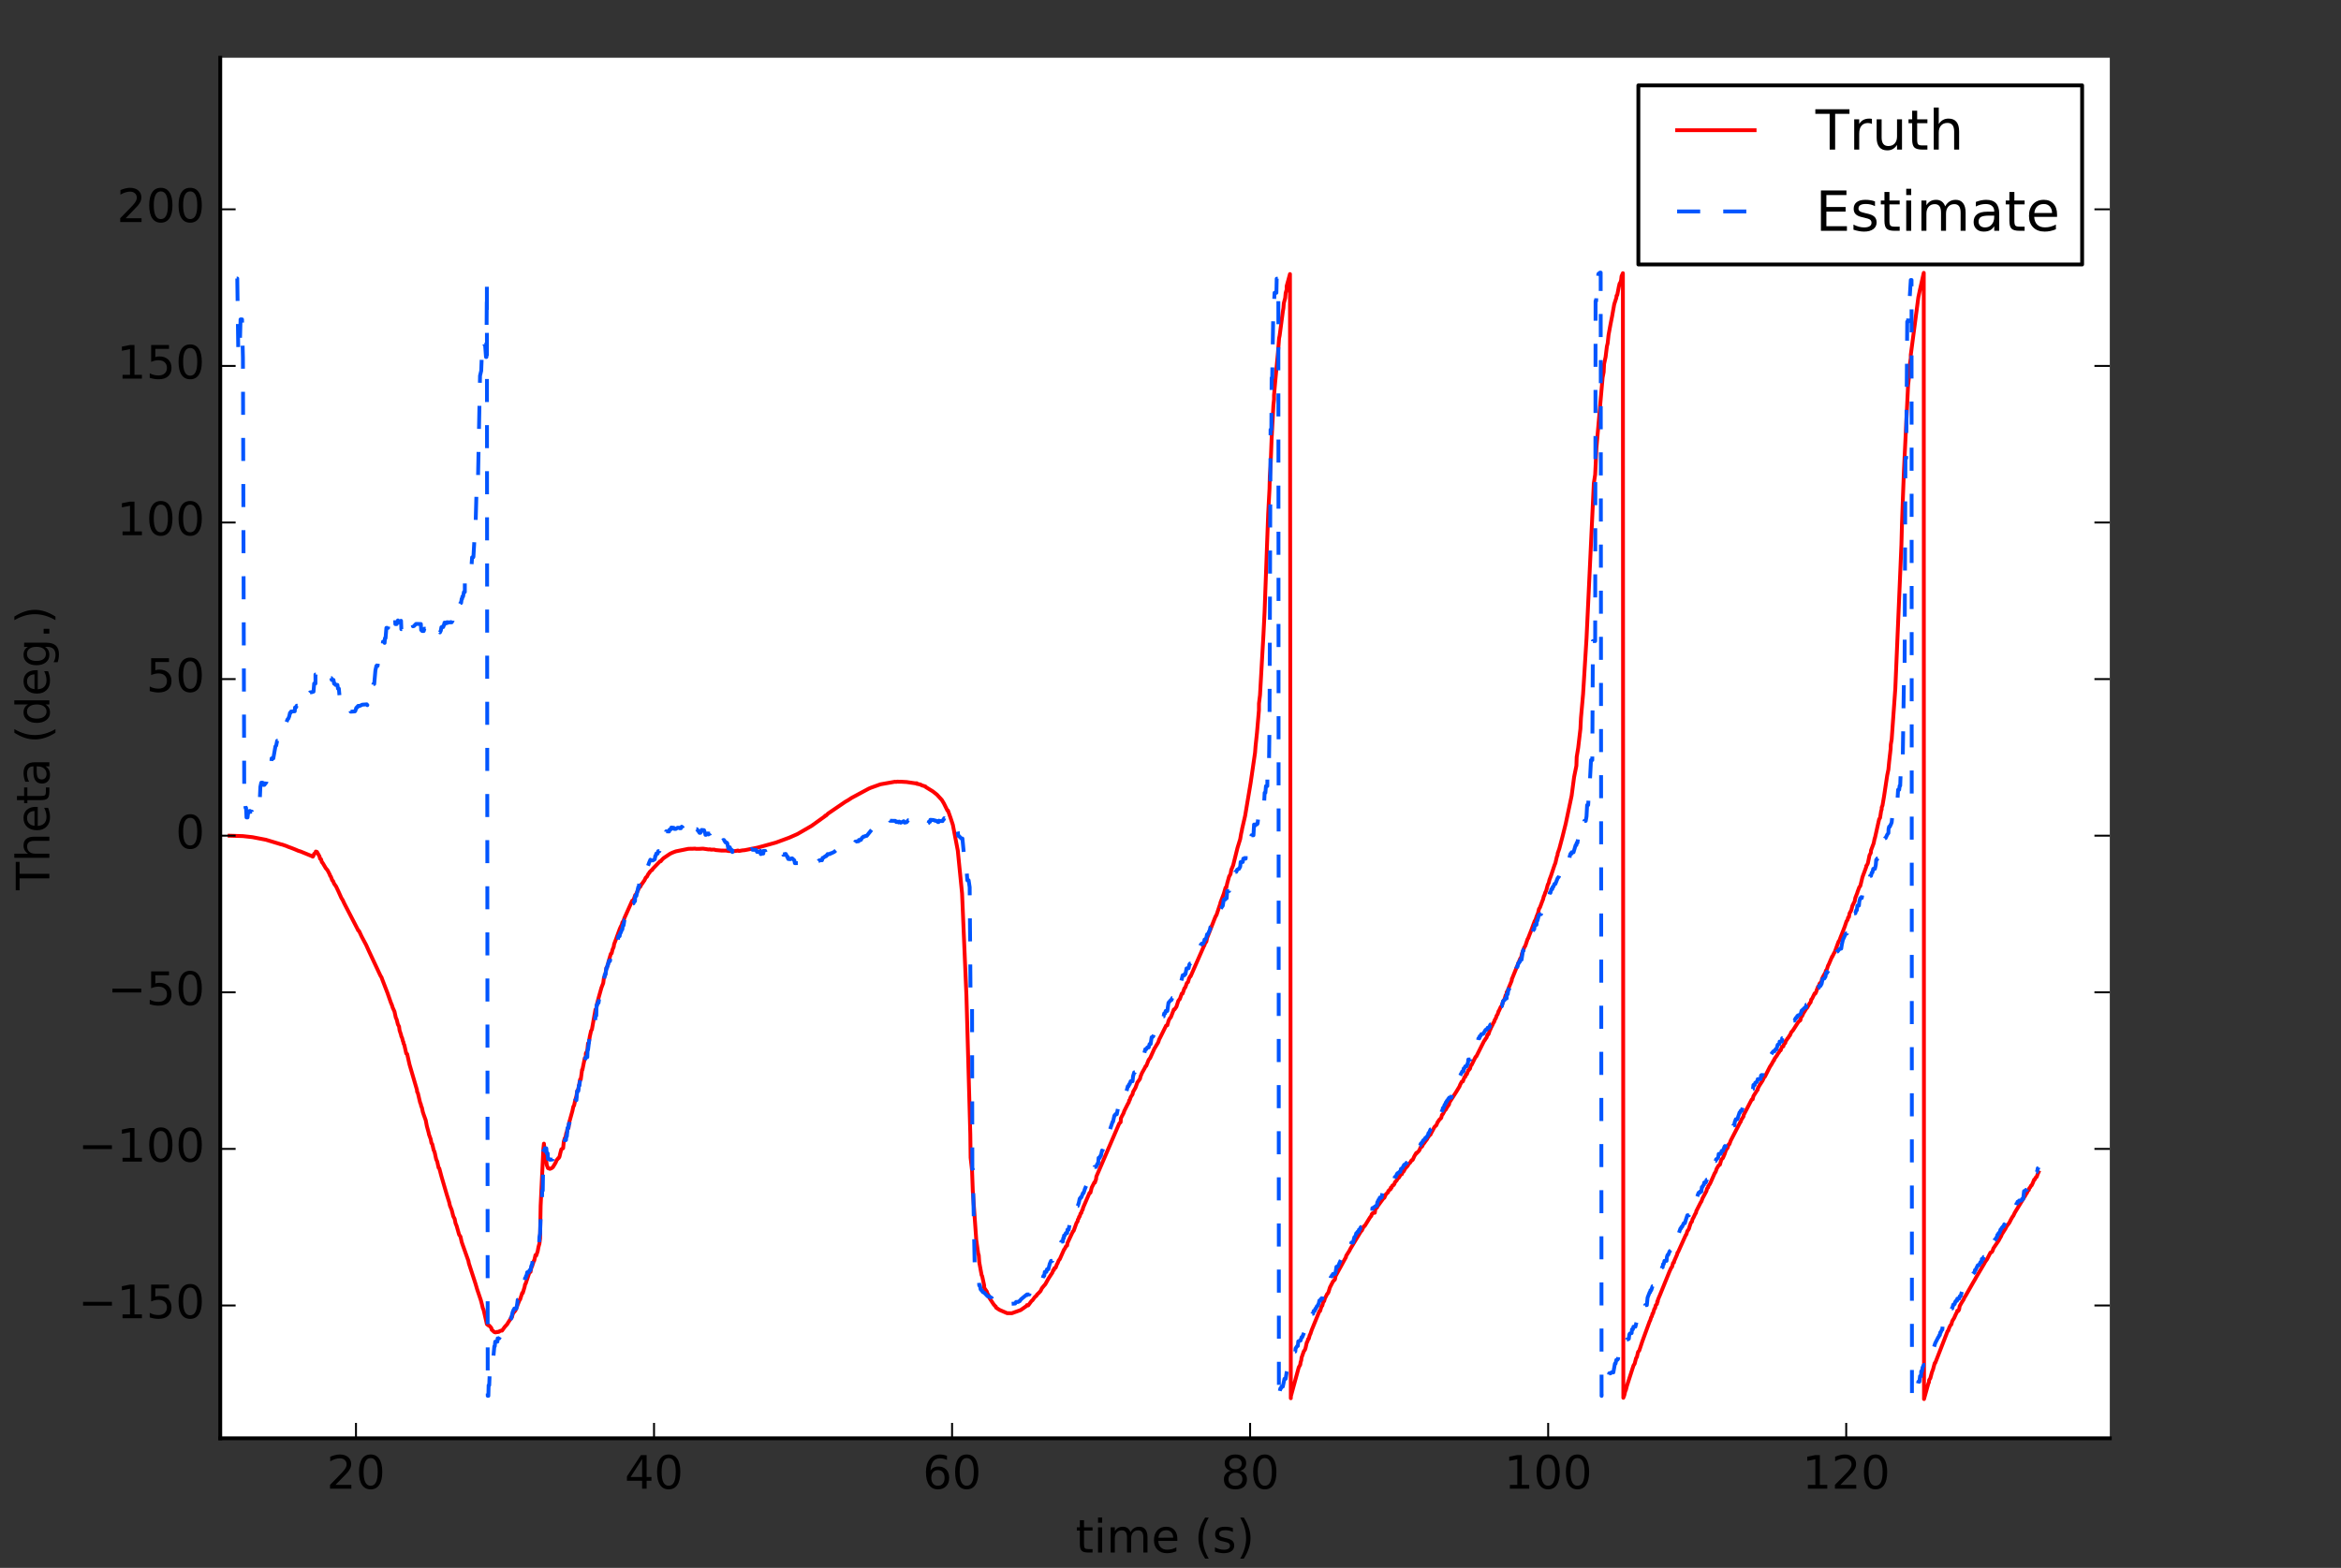 <?xml version="1.0" encoding="UTF-8" standalone="no"?>
<!-- Created with matplotlib (http://matplotlib.org/) -->

<svg
   xmlns:dc="http://purl.org/dc/elements/1.1/"
   xmlns:cc="http://creativecommons.org/ns#"
   xmlns:rdf="http://www.w3.org/1999/02/22-rdf-syntax-ns#"
   xmlns:svg="http://www.w3.org/2000/svg"
   xmlns="http://www.w3.org/2000/svg"
   xmlns:xlink="http://www.w3.org/1999/xlink"
   xmlns:sodipodi="http://sodipodi.sourceforge.net/DTD/sodipodi-0.dtd"
   xmlns:inkscape="http://www.inkscape.org/namespaces/inkscape"
   height="408pt"
   version="1.1"
   viewBox="0 0 609 408"
   width="609pt"
   id="svg2"
   inkscape:version="0.91 r13725"
   sodipodi:docname="Theta_convergence.svg"
   inkscape:export-filename="/home/skyler/research/handoff_research/rel_pose_results/Theta_convergence.png"
   inkscape:export-xdpi="400"
   inkscape:export-ydpi="400">
  <rect x="0" y="0" width="609" height="408" fill="#333333" stroke="none"/>
  <sodipodi:namedview
     pagecolor="#ffffff"
     bordercolor="#666666"
     borderopacity="1"
     objecttolerance="10"
     gridtolerance="10"
     guidetolerance="10"
     inkscape:pageopacity="0"
     inkscape:pageshadow="2"
     inkscape:window-width="716"
     inkscape:window-height="480"
     id="namedview425"
     showgrid="false"
     inkscape:zoom="0.42036125"
     inkscape:cx="-321.15234"
     inkscape:cy="255"
     inkscape:window-x="53"
     inkscape:window-y="24"
     inkscape:window-maximized="0"
     inkscape:current-layer="svg2" />
  <defs
     id="defs4">
    <style
       type="text/css"
       id="style6">
*{stroke-linecap:butt;stroke-linejoin:round;stroke-miterlimit:100000;}
  </style>
  </defs>
  <g
     id="figure_1">
    <g
       id="patch_1" />
    <g
       id="axes_1">
      <g
         id="patch_2">
        <path
           d="M 57.296 374.277  L 548.856 374.277  L 548.856 15.023  L 57.296 15.023  z "
           style="fill:#ffffff;"
           id="path14" />
      </g>
      <g
         id="line2d_1">
        <path
           clip-path="url(#pafa2ddbf1e)"
           d="M 59.735 217.471  L 59.774 217.471  L 59.774 217.471  L 59.774 217.471  L 63.197 217.575  L 65.678 217.851  L 69.167 218.523  L 72.85 219.635  L 72.85 219.649  L 73.497 219.804  L 74.738 220.236  L 74.738 220.236  L 74.777 220.286  L 75.602 220.583  L 76.378 220.881  L 76.986 221.131  L 77.58 221.389  L 78.2 221.58  L 80.941 222.705  L 81.379 222.921  L 81.522 222.709  L 81.728 222.176  L 82.065 221.991  L 82.065 221.995  L 82.154 221.589  L 82.453 221.681  L 83.123 222.869  L 83.267 223.466  L 83.511 223.59  L 83.744 224.376  L 83.81 224.376  L 84.003 224.661  L 84.752 225.922  L 85.205 226.45  L 85.205 226.45  L 85.825 227.645  L 85.837 227.83  L 86.07 228.119  L 86.446 229.118  L 86.64 229.249  L 86.911 229.943  L 87.427 230.672  L 88.035 231.955  L 88.811 233.679  L 89.132 234.177  L 89.598 235.168  L 93.164 242.047  L 93.164 242.115  L 93.397 242.241  L 94.056 243.663  L 95.246 245.894  L 95.994 247.547  L 98.58 253.062  L 98.979 253.901  L 99.251 254.334  L 99.483 254.98  L 100.802 258.394  L 101.693 260.935  L 101.953 261.538  L 102.158 262.207  L 102.624 263.224  L 102.961 264.789  L 103.193 265.289  L 103.515 266.589  L 103.814 267.12  L 103.942 268.104  L 104.329 269.282  L 104.407 269.692  L 104.601 270.065  L 104.822 270.942  L 104.95 271.176  L 104.977 271.524  L 105.182 271.923  L 105.686 274.14  L 105.686 274.14  L 105.919 274.289  L 106.539 277.029  L 108.478 283.648  L 108.505 284.116  L 108.71 284.457  L 109.292 286.928  L 109.486 287.357  L 109.563 287.85  L 109.745 288.188  L 109.989 289.332  L 110.222 290.039  L 110.753 291.523  L 111.036 293.014  L 111.501 294.715  L 111.606 295.235  L 112.044 296.432  L 112.238 297.445  L 112.459 297.748  L 112.82 299.31  L 112.975 299.571  L 113.13 300.104  L 113.324 301.011  L 113.479 301.694  L 113.738 302.251  L 114.099 303.883  L 114.281 304.021  L 114.835 306.104  L 116.192 310.752  L 116.851 312.843  L 117.034 313.699  L 117.499 314.849  L 117.925 316.522  L 118.274 317.177  L 118.507 318.331  L 118.79 319.008  L 119.437 321.289  L 119.798 321.806  L 120.096 323.162  L 120.29 323.733  L 121.852 328.114  L 121.969 328.744  L 123.702 334.062  L 124.128 335.515  L 125.097 338.369  L 125.342 339.291  L 125.613 340.448  L 125.613 340.448  L 125.807 340.839  L 126.66 344.578  L 127.113 344.94  L 127.268 344.945  L 127.656 345.376  L 127.85 345.645  L 127.889 345.987  L 128.598 346.636  L 128.947 346.727  L 129.401 346.562  L 129.451 346.64  L 129.827 346.551  L 129.866 346.459  L 130.292 346.27  L 130.602 346.259  L 130.602 346.259  L 131.312 345.287  L 131.971 344.557  L 132.153 344.219  L 132.851 343.153  L 132.967 342.79  L 133.173 342.8  L 133.366 342.028  L 133.677 341.419  L 133.793 341.395  L 134.13 340.909  L 135.15 338.293  L 135.293 338.127  L 135.293 338.188  L 135.848 336.447  L 135.991 336.487  L 136.495 334.824  L 136.584 334.257  L 136.739 334.064  L 137.774 330.956  L 138.007 330.991  L 138.251 329.747  L 138.356 329.675  L 138.91 328.025  L 138.976 328.039  L 139.298 326.612  L 139.492 326.741  L 139.879 325.597  L 140.062 324.566  L 140.333 323.582  L 140.5 322.282  L 140.643 313.802  L 141.353 298.937  L 141.496 297.595  L 141.74 299.918  L 141.923 300.583  L 142.233 303.147  L 142.554 303.976  L 143.047 304.163  L 143.407 304.037  L 143.834 303.732  L 144.532 302.573  L 144.842 301.832  L 145.024 301.688  L 145.257 301.341  L 145.346 301.353  L 145.54 301.025  L 145.799 299.936  L 146.032 299.075  L 146.497 298.792  L 146.664 297.092  L 146.935 296.16  L 147.09 296.067  L 147.323 294.83  L 147.466 294.55  L 147.621 293.719  L 147.672 293.732  L 147.866 293.603  L 148.098 292.011  L 148.912 289.083  L 149.145 287.972  L 149.327 287.668  L 149.339 287.702  L 149.649 286.248  L 149.649 286.268  L 149.947 285.285  L 150.153 283.977  L 150.451 283.352  L 150.451 283.352  L 150.917 280.88  L 151.083 280.901  L 151.421 278.366  L 151.51 278.384  L 152.13 275.339  L 152.401 275.339  L 152.401 275.339  L 152.401 274.115  L 152.789 273.421  L 152.971 271.506  L 153.177 271.327  L 153.437 269.709  L 153.681 268.624  L 153.758 268.266  L 153.758 268.266  L 153.979 267.9  L 154.91 262.699  L 155.115 262.542  L 155.297 261.287  L 155.736 259.612  L 156.46 257.032  L 156.926 255.821  L 156.926 255.821  L 157.12 254.362  L 157.313 254.066  L 157.507 253.358  L 157.751 251.876  L 158.062 251.368  L 158.294 250.273  L 158.903 248.201  L 159.108 248.076  L 159.341 247.113  L 159.651 246.401  L 159.756 245.701  L 160.26 244.39  L 161.241 241.68  L 161.462 241.189  L 161.772 240.605  L 161.9 240.028  L 162.21 239.637  L 162.442 238.897  L 164.187 234.997  L 164.458 234.384  L 164.796 234.225  L 165.261 232.891  L 165.416 232.814  L 166.269 231.041  L 166.656 230.636  L 166.823 230.145  L 166.978 230.055  L 167.482 229.312  L 167.637 229.123  L 167.947 228.46  L 168.025 228.322  L 168.258 228.201  L 168.672 227.402  L 168.944 227.126  L 168.955 226.987  L 169.537 226.392  L 169.653 226.392  L 169.835 226.056  L 171.708 224.12  L 171.902 224.115  L 172.161 223.769  L 172.627 223.31  L 174.332 222.159  L 174.964 221.866  L 175.806 221.547  L 179.035 220.887  L 179.799 220.859  L 179.993 220.876  L 180.807 220.828  L 181.051 220.889  L 181.439 220.887  L 181.97 220.885  L 181.97 220.885  L 182.873 220.836  L 184.385 221.054  L 184.683 221.002  L 184.916 221.095  L 185.819 221.079  L 186.13 221.196  L 187.01 221.276  L 187.63 221.334  L 188.688 221.343  L 188.688 221.343  L 188.754 221.314  L 189.657 221.477  L 190.15 221.42  L 190.627 221.509  L 191.08 221.471  L 191.518 221.418  L 191.972 221.323  L 191.972 221.394  L 192.332 221.43  L 193.135 221.287  L 193.728 221.234  L 196.946 220.597  L 198.225 220.262  L 201.482 219.358  L 201.896 219.24  L 205.32 217.977  L 207.413 217.054  L 211.057 214.951  L 211.522 214.623  L 214.651 212.375  L 214.663 212.26  L 214.895 212.225  L 215.399 211.72  L 219.923 208.631  L 220.621 208.236  L 221.525 207.639  L 225.983 205.234  L 226.526 204.999  L 229.046 204.095  L 232.756 203.438  L 233.155 203.458  L 233.543 203.387  L 233.764 203.435  L 234.395 203.418  L 235.869 203.505  L 238.078 203.83  L 238.493 203.815  L 238.505 203.97  L 238.505 203.956  L 239.009 204.066  L 239.474 204.151  L 239.707 204.332  L 240.742 204.657  L 240.792 204.781  L 242.68 205.941  L 243.739 206.782  L 245.006 208.16  L 245.549 209.064  L 246.479 210.947  L 246.607 210.912  L 247.294 212.854  L 247.887 214.663  L 249.166 221.352  L 250.279 232.522  L 251.415 259.217  L 252.422 295.208  L 252.5 301.245  L 252.876 304.601  L 253.07 309.95  L 253.973 322.687  L 254.477 326.22  L 254.621 326.652  L 254.749 328.461  L 255.097 330.377  L 255.369 331.841  L 255.512 332.094  L 256.028 334.507  L 256.028 335.103  L 256.714 336.1  L 256.92 336.742  L 257.075 336.885  L 257.257 337.239  L 257.334 337.654  L 257.334 337.654  L 257.734 338.272  L 258.536 339.484  L 258.885 339.864  L 259.079 340.041  L 259.079 340.041  L 259.118 340.272  L 259.982 340.837  L 259.982 340.848  L 261.998 341.719  L 263.227 341.733  L 265.526 340.907  L 266.534 340.202  L 266.767 340.038  L 267.065 339.832  L 267.154 339.62  L 267.154 339.62  L 267.492 339.694  L 268.344 338.552  L 268.589 338.368  L 268.976 337.835  L 269.248 337.478  L 269.507 337.285  L 269.663 337.149  L 269.752 336.9  L 270.101 336.584  L 270.682 335.972  L 271.058 335.212  L 271.651 334.503  L 271.923 334.203  L 272.725 332.763  L 273.086 332.196  L 273.772 331.162  L 274.005 330.47  L 274.16 330.499  L 274.315 329.978  L 274.443 329.988  L 274.636 329.861  L 274.974 328.96  L 275.129 328.734  L 275.439 327.942  L 275.683 327.7  L 276.807 325.165  L 277.001 324.944  L 277.3 324.337  L 277.61 324.118  L 277.699 323.457  L 279.056 320.564  L 279.056 320.637  L 279.056 320.637  L 279.056 320.637  L 279.056 320.529  L 279.316 320.273  L 280.052 318.221  L 280.362 317.778  L 280.374 317.43  L 280.645 316.994  L 280.711 316.647  L 280.878 316.55  L 281.099 315.763  L 281.293 315.668  L 281.46 315.054  L 281.692 314.701  L 281.731 314.353  L 283.437 310.407  L 283.669 310.369  L 284.007 309.021  L 284.716 307.644  L 284.832 307.731  L 285.131 306.813  L 285.131 306.914  L 285.208 306.183  L 291.152 292.377  L 291.528 292.021  L 291.605 290.958  L 292.303 289.635  L 292.47 289.117  L 293.4 287.261  L 293.66 286.844  L 293.749 286.343  L 293.892 286.26  L 294.137 285.506  L 294.629 284.753  L 294.757 284.149  L 295.222 283.337  L 295.377 283.088  L 295.881 281.688  L 296.567 280.733  L 296.684 280.178  L 297.071 279.232  L 297.808 277.919  L 298.013 277.462  L 298.196 277.387  L 298.196 277.388  L 298.828 275.785  L 299.204 275.328  L 300.289 272.92  L 301.309 271.234  L 301.619 270.3  L 301.696 270.232  L 302.045 269.536  L 303.363 266.872  L 303.674 266.8  L 303.972 265.702  L 304.255 265.082  L 304.592 264.698  L 305.368 262.688  L 305.534 262.699  L 306.038 261.986  L 306.038 261.986  L 306.542 260.425  L 306.918 259.932  L 306.918 259.998  L 307.434 258.56  L 307.655 258.538  L 308.12 257.183  L 308.171 257.181  L 308.392 256.856  L 308.752 255.806  L 309.062 255.56  L 309.334 254.591  L 309.644 254.034  L 309.721 254.085  L 313.172 246.236  L 313.354 245.964  L 313.366 245.713  L 313.598 245.311  L 313.831 245.028  L 314.013 244.096  L 316.041 238.917  L 316.273 238.363  L 316.428 238.215  L 317.32 235.535  L 317.463 235.299  L 317.463 234.964  L 318.367 232.56  L 318.832 230.957  L 319.026 230.957  L 319.247 229.885  L 319.762 228.036  L 320.111 227.486  L 320.305 226.363  L 320.797 225.184  L 321.922 220.658  L 322.631 218.349  L 322.864 216.976  L 323.096 215.959  L 323.096 215.822  L 323.91 212.31  L 325.345 203.761  L 326.496 195.858  L 326.624 194.206  L 327 190.674  L 327.504 184.816  L 327.516 183.055  L 327.787 180.879  L 328.407 169.919  L 328.679 165.196  L 328.977 159.197  L 329.908 133.761  L 330.257 127.188  L 330.334 123.938  L 330.528 121.391  L 330.811 114.075  L 331.276 105.367  L 331.276 105.367  L 331.431 103.916  L 331.431 102.847  L 331.769 99.02  L 332.466 91.683  L 332.749 88.017  L 332.893 87.345  L 333.719 81.118  L 333.874 80.189  L 333.978 78.905  L 334.339 77.539  L 334.455 76.267  L 334.715 75.355  L 334.715 74.474  L 335.153 72.892  L 335.58 71.313  L 335.8 363.851  L 335.812 363.362  L 337.867 355.814  L 338.254 355.129  L 338.332 354.515  L 338.514 353.978  L 338.592 353.286  L 338.758 352.845  L 339.146 351.723  L 339.495 351.199  L 339.65 350.729  L 339.96 349.31  L 340.115 349.148  L 340.309 348.437  L 340.453 348.419  L 340.736 347.39  L 340.891 347.138  L 341.228 346.115  L 343.244 341.196  L 343.411 341.165  L 343.798 339.894  L 343.981 339.786  L 344.252 338.758  L 344.457 338.612  L 344.678 337.857  L 344.988 337.266  L 345.233 336.747  L 345.388 336.631  L 345.609 336.218  L 345.969 335.03  L 346.783 333.446  L 346.783 333.446  L 347.276 332.943  L 347.442 332.068  L 349.924 327.528  L 350.145 327.153  L 350.145 327.153  L 350.195 326.809  L 351.075 325.419  L 351.269 325.007  L 354.138 320.256  L 354.254 320.253  L 354.797 319.11  L 355.002 319.065  L 356.386 316.827  L 356.774 316.358  L 356.813 316.019  L 357.134 315.664  L 357.638 315.589  L 357.821 314.546  L 358.014 314.269  L 358.208 314.264  L 358.297 313.993  L 359.848 311.887  L 359.848 311.887  L 360.147 311.667  L 360.147 311.403  L 360.263 311.402  L 360.534 310.776  L 361.116 310.248  L 361.127 309.991  L 361.387 309.68  L 361.709 309.516  L 361.709 309.516  L 361.825 309.008  L 361.969 309.137  L 362.252 308.475  L 362.252 308.476  L 362.512 308.415  L 362.744 308.108  L 362.86 307.696  L 363.364 307.134  L 363.636 306.628  L 363.919 306.463  L 364.256 305.869  L 364.45 305.609  L 364.694 305.539  L 364.849 305.083  L 365.159 304.824  L 365.535 304.104  L 366.194 303.383  L 366.466 302.867  L 366.826 302.554  L 367.214 301.928  L 367.253 301.995  L 367.513 301.816  L 367.939 300.866  L 368.443 300.014  L 368.443 300.225  L 368.443 300.171  L 368.997 299.632  L 369.218 299.356  L 369.618 298.476  L 369.928 298.366  L 370.226 297.758  L 370.471 297.481  L 370.742 297.093  L 370.781 296.926  L 370.808 296.997  L 371.246 296.427  L 371.44 296.021  L 371.622 295.82  L 371.893 295.337  L 372.01 295.217  L 372.138 295.274  L 372.138 295.195  L 373.173 293.273  L 373.417 293.032  L 373.638 292.862  L 374.037 291.921  L 374.192 291.795  L 374.192 291.795  L 374.347 291.483  L 374.929 290.898  L 375.123 290.108  L 375.355 289.925  L 375.821 289.013  L 376.131 288.72  L 376.39 288.211  L 376.984 287.364  L 377.011 286.965  L 378.872 284.07  L 379.686 282.72  L 379.852 282.264  L 380.279 281.461  L 380.55 281.413  L 380.938 280.402  L 381.12 280.104  L 381.198 280.191  L 381.353 279.555  L 381.585 279.564  L 381.985 278.448  L 381.985 278.598  L 382.411 278.103  L 382.605 277.329  L 382.826 277.123  L 383.873 275.011  L 384.039 274.946  L 386.082 270.882  L 386.288 270.648  L 386.47 270.282  L 386.703 270.065  L 386.908 269.39  L 387.013 269.158  L 387.024 269.321  L 387.245 269.094  L 387.567 268.092  L 387.645 268.02  L 387.943 267.302  L 388.215 266.817  L 388.447 266.278  L 388.73 265.855  L 388.769 265.579  L 389.195 264.823  L 389.3 264.397  L 389.622 263.885  L 389.854 263.112  L 389.882 263.192  L 390.436 261.961  L 390.657 261.782  L 391.017 260.607  L 391.405 259.962  L 391.405 259.99  L 391.704 258.934  L 391.948 258.746  L 391.948 258.189  L 392.219 257.817  L 392.413 257.238  L 393.266 255.184  L 393.266 255.184  L 393.305 254.708  L 393.305 254.806  L 395.503 249.392  L 395.708 249.186  L 395.941 248.11  L 396.174 247.511  L 396.523 246.579  L 396.821 246.102  L 397.403 244.341  L 397.608 244.086  L 397.608 243.972  L 398.422 241.891  L 399.263 239.627  L 399.391 239.609  L 399.701 238.597  L 399.961 237.956  L 400.116 237.571  L 400.361 236.532  L 400.62 236.127  L 401.252 234.426  L 401.396 234.105  L 401.64 233.152  L 401.756 233.021  L 401.989 232.261  L 402.221 231.81  L 402.648 230.217  L 402.908 229.719  L 403.063 228.992  L 403.462 227.945  L 404.392 225.164  L 404.392 225.165  L 404.625 224.596  L 405.001 222.976  L 405.207 222.433  L 405.207 222.097  L 405.633 220.897  L 406.447 217.833  L 407.327 214.297  L 408.851 207.078  L 409.498 202.194  L 410.091 199.269  L 410.169 196.989  L 410.556 194.616  L 411.138 189.667  L 411.281 186.831  L 411.836 180.564  L 412.727 166.138  L 414.627 125.75  L 414.627 125.75  L 414.976 123.488  L 415.313 116.42  L 416.914 98.23  L 417.186 96.837  L 417.29 94.738  L 417.69 92.892  L 418.027 90.128  L 418.233 89.311  L 418.454 87.183  L 418.957 84.45  L 419.357 82.424  L 419.938 79.166  L 420.481 77.498  L 420.547 76.92  L 420.714 76.795  L 421.14 74.59  L 421.334 73.78  L 421.528 73.532  L 421.722 72.882  L 421.838 71.884  L 422.187 71.087  L 422.303 363.737  L 422.408 363.454  L 422.563 363.062  L 422.807 361.991  L 422.951 361.756  L 423.234 360.642  L 424.939 355.36  L 425.249 354.862  L 425.626 353.39  L 425.819 353.18  L 426.13 351.82  L 426.451 351.439  L 427.227 349.102  L 429.153 343.837  L 429.281 343.635  L 429.553 342.744  L 429.708 342.596  L 429.89 341.83  L 430.018 341.801  L 430.394 340.549  L 430.561 340.418  L 430.716 339.69  L 431.053 339.324  L 431.131 338.664  L 431.247 338.731  L 431.297 338.263  L 431.646 337.406  L 431.79 337.082  L 434.321 330.853  L 434.775 329.87  L 434.969 329.687  L 435.24 328.652  L 435.484 328.501  L 435.511 328.218  L 436.298 326.431  L 436.376 325.997  L 436.519 325.889  L 438.547 321.378  L 438.702 321.245  L 438.962 320.308  L 439.156 320.134  L 439.388 319.71  L 439.582 319.036  L 439.904 318.115  L 440.125 317.944  L 440.33 317.191  L 440.551 316.859  L 440.978 315.93  L 441.21 315.615  L 441.261 315.204  L 442.451 312.856  L 442.606 312.678  L 442.889 311.865  L 443.924 309.935  L 444.079 309.285  L 444.389 308.965  L 444.389 308.965  L 444.389 308.646  L 444.699 308.293  L 444.982 307.768  L 446.068 305.292  L 446.3 304.974  L 446.599 304.107  L 446.599 304.107  L 447.115 303.244  L 447.115 303.244  L 447.425 303.087  L 447.801 301.752  L 448.2 301.358  L 448.2 301.358  L 448.654 300.306  L 449.003 299.257  L 449.429 298.688  L 449.712 297.787  L 449.894 297.751  L 450.243 296.802  L 452.453 292.534  L 452.685 292.076  L 452.841 291.923  L 452.969 291.444  L 453.589 290.476  L 453.589 290.173  L 455.721 286.087  L 455.721 286.087  L 455.942 286.079  L 456.147 285.244  L 456.147 285.244  L 457.066 283.792  L 457.272 283.539  L 457.272 283.257  L 457.698 282.481  L 458.512 281.221  L 458.745 280.727  L 459.043 280.14  L 459.133 280.174  L 460.439 277.595  L 460.838 276.998  L 461.408 275.944  L 461.497 275.941  L 461.652 275.489  L 462.261 274.657  L 462.467 274.277  L 462.843 273.775  L 462.959 273.399  L 463.23 273.334  L 463.552 272.42  L 463.63 272.361  L 463.63 272.361  L 463.928 272.289  L 464.044 271.81  L 464.444 271.389  L 464.548 270.852  L 464.781 270.645  L 465.025 270.188  L 465.219 270.067  L 465.49 269.514  L 465.518 269.579  L 465.646 269.42  L 465.983 268.618  L 466.421 268.133  L 467.855 265.889  L 468.348 265.514  L 468.58 264.584  L 468.825 264.393  L 469.084 263.767  L 469.743 262.707  L 469.91 262.378  L 470.065 262.311  L 470.802 261.052  L 471.023 260.844  L 471.178 260.093  L 471.372 259.947  L 472.081 258.495  L 472.224 258.588  L 472.469 258.119  L 472.701 257.371  L 472.779 257.302  L 472.934 256.776  L 473.205 256.545  L 473.322 256.009  L 473.826 255.452  L 474.008 254.672  L 474.33 254.019  L 474.899 253.034  L 474.989 252.624  L 475.027 252.531  L 475.221 252.361  L 475.558 251.276  L 475.714 251.03  L 476.617 248.902  L 476.644 248.987  L 477.109 248.044  L 477.315 247.712  L 477.315 247.712  L 478.284 245.034  L 478.555 244.645  L 478.555 244.645  L 478.71 244.183  L 479.668 241.731  L 479.912 241.088  L 480.366 239.733  L 480.637 239.386  L 480.765 238.776  L 480.986 238.637  L 481.141 237.704  L 481.618 236.831  L 481.618 236.831  L 481.889 235.73  L 482.265 234.956  L 482.471 234.595  L 482.653 233.64  L 483.196 232.27  L 483.196 232.178  L 483.7 230.833  L 483.944 230.571  L 484.514 228.229  L 484.991 226.954  L 485.495 225.595  L 485.495 225.327  L 485.65 225.193  L 485.91 224.666  L 486.348 222.556  L 486.685 221.935  L 486.735 221.294  L 487.433 219.421  L 487.693 218.122  L 487.743 218.122  L 488.856 213.147  L 489.088 212.844  L 489.371 211.008  L 489.515 210.627  L 489.515 210.123  L 489.72 209.614  L 490.135 207.168  L 490.949 201.757  L 491.259 200.255  L 491.453 198.235  L 491.841 194.851  L 491.88 193.773  L 492.112 192.4  L 493.054 179.25  L 494.644 141.751  L 494.787 136.438  L 495.059 128.836  L 495.303 122.421  L 496.377 100.324  L 496.621 98.054  L 496.765 95.379  L 497.086 93.157  L 497.086 92.324  L 499.052 77.336  L 499.49 75.293  L 500.459 71.002  L 500.525 364.068  L 501.661 359.978  L 501.804 359.722  L 501.855 359.107  L 502.165 358.659  L 502.436 357.622  L 502.63 356.952  L 502.863 356.382  L 503.173 355.214  L 503.316 354.698  L 503.444 354.662  L 506.301 347.324  L 506.573 346.613  L 506.65 346.407  L 506.817 346.301  L 507.088 345.502  L 507.399 344.871  L 507.631 344.669  L 507.864 343.777  L 508.356 342.994  L 508.755 342.092  L 509.104 341.405  L 509.182 341.075  L 509.442 341.14  L 509.647 340.767  L 509.802 339.876  L 510.306 338.986  L 510.849 338.119  L 511.043 337.619  L 511.198 337.414  L 511.43 337.034  L 513.291 333.768  L 513.784 332.935  L 514.144 332.276  L 516.265 328.689  L 516.393 328.422  L 516.935 327.665  L 517.815 325.948  L 518.126 325.845  L 518.126 325.845  L 518.358 325.487  L 518.591 324.822  L 519.765 323.084  L 519.921 322.872  L 520.425 321.926  L 520.529 321.795  L 520.762 321.208  L 521.704 319.734  L 522.092 318.972  L 522.092 319.016  L 522.712 318.193  L 523.127 317.365  L 523.603 316.53  L 523.72 316.456  L 524.135 315.571  L 527.054 310.799  L 527.054 310.641  L 527.248 310.523  L 527.585 309.801  L 527.79 309.673  L 527.907 309.205  L 528.178 308.938  L 528.333 308.566  L 528.527 308.461  L 528.825 307.836  L 529.174 306.963  L 529.341 306.922  L 529.601 306.383  L 529.833 306.251  L 530.116 305.454  L 530.31 305.048  L 530.31 305.048  "
           style="fill:none;stroke:#ff0000;stroke-linecap:square;"
           id="path17" />
      </g>
      <g
         id="line2d_2">
        <path
           clip-path="url(#pafa2ddbf1e)"
           d="M 61.568 72.471  L 61.724 72.471  L 61.995 91.928  L 62.344 91.928  L 62.576 83.119  L 62.964 83.119  L 63.197 93.132  L 63.546 208.95  L 63.739 208.95  L 63.883 210.223  L 64.011 210.223  L 64.127 212.713  L 64.399 212.713  L 64.515 211.746  L 64.786 211.231  L 64.903 211.038  L 65.058 211.038  L 65.174 211.257  L 65.523 211.194  L 65.678 211.774  L 66.066 210.66  L 66.492 210.66  L 66.725 210.547  L 66.918 209.215  L 67.112 209.215  L 67.229 208.122  L 67.5 208.122  L 67.616 207.437  L 67.733 204.759  L 67.965 203.675  L 68.314 203.675  L 68.508 204.248  L 68.768 204.248  L 69.283 203.584  L 69.4 202.136  L 69.555 202.136  L 69.787 199.775  L 70.086 199.775  L 70.28 198.887  L 70.551 198.67  L 70.667 197.346  L 71.105 197.346  L 71.648 194.226  L 71.842 194.027  L 72.102 192.766  L 72.268 192.766  L 72.346 192.09  L 72.528 191.828  L 72.528 191.828  L 72.695 191.15  L 72.85 191.15  L 72.85 191.15  L 73.42 188.83  L 74.04 188.727  L 74.246 188.713  L 74.777 187.247  L 75.021 186.977  L 75.242 186.416  L 75.447 185.49  L 75.602 185.49  L 75.719 185.152  L 76.676 185.092  L 76.754 184.102  L 76.986 184.102  L 77.192 183.641  L 77.192 183.641  L 77.425 183.641  L 77.58 182.832  L 77.928 182.855  L 78.072 182.14  L 78.576 182.034  L 78.731 181.444  L 79.041 181.444  L 79.196 181.149  L 79.468 181.149  L 79.673 180.706  L 79.867 180.706  L 80.022 180.277  L 80.165 180.277  L 80.293 180.608  L 80.526 180.319  L 80.642 180.179  L 81.212 180.102  L 81.379 179.976  L 81.561 179.976  L 81.728 177.873  L 81.728 177.873  L 82.065 177.873  L 82.065 175.533  L 82.154 175.533  L 82.581 174.356  L 83.123 174.351  L 83.267 174.789  L 83.81 174.924  L 84.003 174.924  L 84.003 174.924  L 84.364 175.08  L 84.48 175.461  L 84.984 175.461  L 85.205 175.588  L 85.205 175.588  L 85.438 175.588  L 85.837 176.457  L 86.186 176.457  L 86.291 176.929  L 86.756 176.929  L 86.911 177.903  L 87.116 177.903  L 87.272 178.224  L 87.776 178.224  L 87.919 179.196  L 88.152 179.196  L 88.357 181.505  L 88.667 181.957  L 88.667 181.957  L 88.811 181.957  L 88.966 182.591  L 88.966 182.591  L 89.365 182.591  L 89.443 183.236  L 89.443 183.236  L 89.598 183.236  L 89.908 184.102  L 90.361 184.102  L 90.478 184.596  L 90.594 184.596  L 90.827 184.923  L 91.148 184.885  L 91.226 185.195  L 92.3 185.124  L 92.416 185.029  L 92.687 184.189  L 92.815 184.189  L 92.932 183.93  L 93.087 183.93  L 93.164 183.692  L 93.164 183.692  L 93.591 183.692  L 94.25 183.371  L 95.413 183.283  L 95.556 183.503  L 95.607 183.198  L 95.762 183.198  L 95.878 182.763  L 96.177 182.763  L 96.332 182.223  L 96.382 181.533  L 96.382 181.533  L 96.68 181.533  L 96.886 180.377  L 96.964 178.954  L 97.08 178.954  L 97.157 177.984  L 97.351 177.984  L 97.661 174.432  L 97.921 173.277  L 98.231 173.277  L 98.631 169.484  L 98.631 169.484  L 98.979 169.484  L 99.134 168.604  L 99.483 168.604  L 99.638 166.962  L 99.949 166.962  L 100.053 167.303  L 100.142 166.075  L 100.298 166.075  L 100.298 166.075  L 100.519 163.386  L 100.957 163.386  L 101.022 161.735  L 101.305 160.652  L 101.604 160.652  L 101.848 160.157  L 102.108 160.157  L 102.158 159.775  L 102.43 159.775  L 102.624 160.589  L 102.767 160.589  L 102.845 162.402  L 103.193 162.402  L 103.515 161.448  L 103.814 161.953  L 103.814 161.953  L 103.942 161.715  L 104.329 161.545  L 104.407 163.731  L 104.667 163.691  L 104.833 163.37  L 104.977 162.795  L 105.221 162.795  L 105.337 162.967  L 105.337 162.967  L 106.644 163.203  L 106.838 161.751  L 106.927 161.751  L 107.148 161.437  L 107.419 162.969  L 107.702 162.908  L 108.233 162.359  L 109.486 162.38  L 109.563 163.946  L 109.745 163.946  L 109.834 164.207  L 110.222 164.207  L 110.416 163.591  L 110.753 163.591  L 111.153 164.939  L 111.257 164.939  L 111.501 165.056  L 111.606 164.921  L 111.85 164.921  L 111.916 164.605  L 112.199 164.593  L 112.459 164.593  L 112.692 164.464  L 113.13 164.508  L 113.196 164.253  L 113.711 164.191  L 113.738 163.895  L 114.01 163.891  L 114.099 164.358  L 114.281 164.358  L 114.448 164.566  L 114.68 164.101  L 114.835 163.214  L 115.301 163.171  L 115.367 162.744  L 115.495 162.744  L 115.638 162.022  L 115.793 162.022  L 116.026 162.213  L 116.297 161.902  L 116.375 162.108  L 116.696 161.943  L 117.499 161.945  L 117.731 161.568  L 117.809 160.26  L 118.053 160.26  L 118.274 159.218  L 118.402 159.544  L 118.507 159.095  L 118.635 159.095  L 119.139 158.765  L 119.371 157.775  L 119.565 157.775  L 119.798 156.894  L 119.953 156.894  L 120.096 155.834  L 120.213 155.834  L 120.29 155.244  L 120.457 155.244  L 120.689 154.047  L 120.922 154.047  L 120.922 150.977  L 121.271 149.496  L 121.852 149.496  L 121.969 149.099  L 122.151 148.312  L 122.384 147.194  L 122.667 147.194  L 122.81 145.037  L 123.093 145.037  L 123.159 144.888  L 123.442 139.975  L 123.624 139.975  L 123.818 133.017  L 124.023 125.603  L 124.334 125.603  L 124.876 97.784  L 125.186 96.485  L 125.497 88.771  L 125.807 88.771  L 126.028 89.663  L 126.028 89.663  L 126.194 89.663  L 126.427 92.896  L 126.543 92.896  L 126.66 73.574  L 126.881 363.223  L 127.047 363.223  L 127.113 360.477  L 127.268 360.477  L 127.423 356.596  L 127.54 356.596  L 127.656 355.628  L 128.121 355.628  L 128.121 355.628  L 128.598 350.34  L 128.714 350.34  L 128.831 349.13  L 129.401 349.13  L 129.451 348.278  L 129.866 348.278  L 130.149 347.798  L 130.292 347.09  L 130.409 347.09  L 130.602 346.682  L 130.602 346.682  L 130.963 346.682  L 131.583 345.526  L 131.649 344.748  L 131.971 344.748  L 132.269 343.785  L 132.514 343.785  L 132.851 343.154  L 132.967 343.154  L 133.366 341.429  L 133.599 340.861  L 133.677 340.861  L 133.793 340.51  L 134.336 340.51  L 134.518 339.466  L 134.685 338.238  L 134.956 338.238  L 135.15 337.212  L 135.293 336.524  L 135.293 336.524  L 135.421 336.524  L 135.797 335.843  L 135.991 335.843  L 136.495 334.96  L 136.584 332.617  L 136.739 332.617  L 136.844 332.035  L 136.972 332.035  L 137.154 331.071  L 137.542 331.071  L 137.774 330.523  L 138.007 330.523  L 138.251 329.311  L 138.356 329.311  L 138.782 326.885  L 139.22 326.885  L 139.298 325.522  L 139.492 325.522  L 139.724 324.538  L 140.062 324.538  L 140.267 323.282  L 140.333 321.915  L 140.5 321.023  L 140.655 316.307  L 140.915 316.307  L 141.043 309.822  L 141.043 309.822  L 141.198 309.822  L 141.353 299.471  L 141.663 299.471  L 141.74 298.82  L 142.116 298.82  L 142.233 300.124  L 142.477 300.124  L 142.543 301.574  L 142.853 301.574  L 143.047 301.79  L 143.745 301.718  L 143.834 301.282  L 144.249 300.962  L 144.532 300.097  L 144.764 300.051  L 144.842 299.818  L 145.024 299.818  L 145.102 299.54  L 145.346 299.54  L 145.54 299.232  L 145.683 298.659  L 145.927 298.668  L 146.16 298.03  L 146.664 297.193  L 146.846 297.193  L 146.935 296.657  L 147.234 296.657  L 147.323 295.686  L 147.466 295.686  L 147.672 293.445  L 147.866 293.445  L 147.982 292.399  L 148.087 292.419  L 148.098 292.419  L 148.563 290.739  L 148.796 290.739  L 148.912 289.479  L 148.912 289.479  L 149.649 286.876  L 149.649 286.298  L 149.947 286.298  L 150.153 283.897  L 150.451 283.897  L 150.451 283.897  L 150.579 282.486  L 150.734 282.486  L 150.917 280.936  L 151.2 280.936  L 151.382 279.859  L 151.51 278.267  L 151.886 278.267  L 152.014 276.283  L 152.401 275.072  L 152.401 275.072  L 152.789 275.072  L 152.855 273.178  L 152.971 273.178  L 153.487 268.961  L 153.681 268.961  L 153.758 268.444  L 153.758 268.444  L 154.173 268.444  L 154.34 266.923  L 154.755 266.923  L 154.91 264.309  L 155.115 264.309  L 155.193 261.618  L 155.309 261.618  L 155.491 260.974  L 155.697 260.974  L 155.852 259.975  L 156.112 258.636  L 156.112 258.636  L 156.305 258.636  L 156.46 256.89  L 156.627 256.89  L 156.627 256.89  L 156.926 255.637  L 156.926 255.637  L 157.12 255.637  L 157.313 253.611  L 157.507 253.611  L 157.751 251.915  L 157.907 251.915  L 158.062 251.034  L 158.178 251.034  L 158.372 250.12  L 158.67 250.12  L 159.108 247.842  L 159.225 247.842  L 159.418 247.157  L 159.651 247.157  L 159.756 246.103  L 159.756 246.103  L 160.027 246.103  L 160.26 245.082  L 160.349 245.082  L 160.737 244.887  L 160.853 243.61  L 161.19 243.61  L 161.19 243.61  L 161.345 242.742  L 161.462 242.742  L 161.81 241.838  L 161.9 241.838  L 162.016 240.812  L 162.21 240.812  L 162.442 239.396  L 162.597 239.396  L 162.675 238.95  L 162.791 238.95  L 163.101 238.166  L 163.555 238.166  L 163.605 237.428  L 163.838 237.428  L 163.943 236.412  L 164.148 236.412  L 164.187 235.093  L 164.796 235.093  L 165.001 234.52  L 165.001 234.52  L 165.183 234.52  L 165.261 233.144  L 165.544 233.144  L 166.048 230.823  L 166.23 230.823  L 166.269 229.749  L 166.435 229.749  L 166.734 227.841  L 166.823 227.841  L 167.083 227.673  L 167.172 227.139  L 167.482 227.139  L 167.792 226.023  L 167.87 226.023  L 168.025 225.661  L 168.44 225.661  L 168.944 224.283  L 168.955 224.283  L 169.188 223.719  L 169.265 223.868  L 169.835 223.903  L 169.835 223.903  L 170.339 223.598  L 170.456 222.761  L 170.572 222.761  L 170.727 222.125  L 171.076 222.125  L 171.231 221.49  L 171.231 221.49  L 171.553 221.49  L 171.708 219.892  L 172.045 219.892  L 172.161 219.281  L 172.289 219.281  L 172.627 217.745  L 172.782 217.745  L 172.91 217.399  L 173.208 217.399  L 173.297 216.334  L 174.061 216.366  L 174.189 215.874  L 174.565 215.786  L 174.643 215.345  L 175.275 215.414  L 175.43 215.707  L 175.806 215.707  L 176.271 215.396  L 176.67 215.396  L 176.786 215.525  L 177.135 215.525  L 177.329 215.125  L 177.562 215.295  L 177.783 216.013  L 177.899 216.013  L 178.221 215.506  L 178.337 215.252  L 178.686 215.27  L 179.035 215.01  L 179.229 215.01  L 179.5 215.452  L 179.5 215.452  L 180.353 215.559  L 180.535 216.51  L 180.807 216.51  L 180.962 216.209  L 181.051 215.77  L 181.284 215.77  L 181.737 216.373  L 181.815 216.373  L 181.97 216.72  L 181.97 216.72  L 182.202 216.72  L 182.512 215.967  L 183.144 216.032  L 183.455 216.888  L 183.52 217.243  L 183.648 217.243  L 184.152 216.868  L 184.307 217.14  L 184.501 216.921  L 184.722 216.921  L 184.916 216.673  L 185.044 217.108  L 185.703 217.016  L 185.819 216.305  L 186.002 216.305  L 186.13 216.645  L 186.246 217.434  L 186.75 217.398  L 187.137 218.219  L 187.397 218.27  L 187.63 218.614  L 187.746 218.889  L 188.184 218.582  L 188.328 218.582  L 188.754 219.226  L 189.037 219.257  L 189.192 219.432  L 189.491 220.866  L 189.657 220.485  L 189.851 220.485  L 190.15 221.204  L 190.421 221.204  L 190.51 221.72  L 190.731 221.468  L 191.053 221.533  L 191.08 221.597  L 191.286 221.741  L 191.363 222.017  L 191.363 222.017  L 192.1 222.046  L 192.1 222.046  L 192.204 221.649  L 192.592 221.596  L 192.825 221.765  L 192.98 221.312  L 192.98 221.312  L 193.34 221.312  L 193.534 221.572  L 193.534 221.572  L 193.844 221.572  L 194.104 221.797  L 194.232 221.797  L 194.387 221.546  L 194.387 221.546  L 195.124 221.452  L 195.55 220.936  L 195.771 221.14  L 196.674 221.136  L 196.946 221.686  L 197.593 221.686  L 197.799 221.407  L 197.903 222.251  L 197.992 222.232  L 198.225 222.114  L 198.574 222.114  L 198.601 221.425  L 199.066 221.425  L 199.311 222.219  L 199.532 222.219  L 199.803 221.873  L 200.501 221.95  L 200.501 221.95  L 201.365 222.323  L 201.896 221.555  L 202.013 221.916  L 202.439 222.088  L 202.478 222.088  L 202.555 221.933  L 202.916 221.933  L 203.497 222.299  L 203.691 222.299  L 203.769 222.44  L 203.951 222.44  L 204.222 222.221  L 204.222 222.221  L 204.428 222.221  L 204.843 223.113  L 204.971 222.989  L 205.048 223.523  L 205.618 223.579  L 205.94 223.363  L 206.083 223.363  L 206.083 223.363  L 206.638 223.884  L 206.781 224.614  L 207.684 224.606  L 207.983 224.479  L 208.305 224.786  L 208.46 224.817  L 208.72 224.57  L 210.27 224.548  L 210.514 224.808  L 211.135 224.76  L 211.395 224.608  L 211.716 224.514  L 211.782 224.441  L 211.949 224.441  L 212.143 224.321  L 212.608 224.336  L 212.763 224.04  L 212.879 224.086  L 212.957 223.991  L 213.112 223.991  L 213.189 223.852  L 213.837 223.866  L 213.992 223.249  L 214.275 223.179  L 214.663 222.823  L 214.895 222.823  L 215.05 222.541  L 215.205 222.541  L 215.283 222.253  L 215.853 222.253  L 216.047 222.071  L 216.202 222.071  L 217.027 221.674  L 217.027 221.674  L 217.725 221.043  L 218.567 220.979  L 218.656 220.865  L 219.586 220.807  L 219.73 220.585  L 220.206 220.514  L 220.621 220.45  L 220.738 220.45  L 220.854 220.14  L 221.059 220.14  L 221.059 220.011  L 221.369 219.607  L 222.222 219.55  L 222.521 219.002  L 223.374 218.902  L 223.451 218.573  L 223.955 218.573  L 224.238 218.029  L 224.316 218.029  L 224.614 217.698  L 224.614 217.698  L 224.886 217.698  L 225.13 217.537  L 225.479 217.502  L 226.824 215.843  L 226.952 215.843  L 227.173 215.206  L 227.34 215.206  L 227.456 214.916  L 227.456 214.916  L 227.727 214.916  L 227.948 214.716  L 227.948 214.716  L 228.154 214.716  L 228.762 214.349  L 229.15 214.14  L 229.317 213.863  L 229.926 213.795  L 230.557 213.742  L 230.674 213.504  L 231.089 213.431  L 231.437 213.428  L 231.527 213.58  L 232.922 213.608  L 233.155 213.916  L 233.453 213.833  L 233.543 213.833  L 233.764 214.018  L 233.93 213.795  L 234.163 213.929  L 234.318 214.091  L 235.093 213.701  L 235.314 214.067  L 235.675 214.005  L 235.869 213.942  L 236.283 213.437  L 236.644 213.444  L 236.904 213.173  L 237.02 213.173  L 237.291 213.364  L 237.923 213.392  L 238.078 213.129  L 238.505 213.129  L 238.505 213.129  L 238.931 213.319  L 239.28 213.319  L 239.745 213.43  L 239.862 213.781  L 240.199 213.781  L 240.277 214.047  L 240.404 214.047  L 240.404 214.047  L 240.521 214.219  L 240.792 214.219  L 241.207 214.385  L 241.568 214.17  L 241.645 213.829  L 241.955 213.829  L 242.033 213.333  L 242.924 213.405  L 243.145 213.54  L 243.428 213.54  L 243.545 213.659  L 243.739 213.659  L 243.998 213.921  L 244.153 213.921  L 244.242 213.56  L 244.436 213.634  L 245.2 213.669  L 245.444 213.195  L 245.549 213.195  L 245.627 212.924  L 246.324 213.427  L 247.228 213.476  L 247.294 214.327  L 247.577 214.324  L 248.042 214.245  L 248.042 214.245  L 248.197 214.989  L 248.457 214.989  L 248.883 215.992  L 248.883 215.992  L 249.05 215.992  L 249.166 216.511  L 249.271 217.509  L 249.426 217.509  L 250.096 218.204  L 250.096 218.204  L 250.368 218.204  L 250.744 222.114  L 250.744 222.114  L 251.066 222.114  L 251.259 223.758  L 251.647 229.069  L 251.984 229.069  L 252.256 230.882  L 252.256 230.882  L 252.5 261.193  L 252.5 261.193  L 252.876 261.193  L 252.954 304.208  L 253.07 304.208  L 253.574 330.308  L 253.702 330.308  L 254.09 332.864  L 254.632 332.929  L 254.632 332.929  L 254.749 334.516  L 254.931 334.516  L 255.097 335.509  L 255.214 335.509  L 255.369 335.874  L 255.512 335.874  L 255.718 336.26  L 256.028 336.371  L 256.028 336.371  L 256.92 337.315  L 257.334 337.347  L 257.334 337.347  L 257.993 337.767  L 258.083 338.118  L 258.393 338.118  L 258.625 338.53  L 258.78 338.53  L 259.079 339.129  L 259.079 339.129  L 259.583 339.129  L 259.982 339.277  L 259.982 339.277  L 260.137 339.277  L 260.68 339.514  L 262.541 339.538  L 263.033 339.288  L 264.092 339.209  L 264.324 338.796  L 264.324 338.796  L 264.894 338.796  L 265.1 338.605  L 265.255 338.605  L 265.255 338.605  L 265.604 338.112  L 266.922 337.024  L 266.922 337.024  L 267.143 337.024  L 267.154 336.845  L 267.154 336.845  L 267.802 336.845  L 267.852 336.178  L 267.968 336.178  L 268.344 335.463  L 268.589 335.463  L 269.093 334.74  L 269.507 334.134  L 269.752 334.134  L 270.101 333.334  L 270.217 333.334  L 270.527 333.105  L 270.682 333.105  L 270.787 332.617  L 271.252 332.617  L 271.446 332.006  L 271.446 332.006  L 271.651 332.006  L 271.806 330.972  L 272.221 330.972  L 272.376 330.291  L 272.725 330.291  L 273.086 328.875  L 273.423 328.104  L 273.772 328.104  L 274.005 327.081  L 274.315 327.081  L 274.443 326.617  L 274.636 326.617  L 274.974 325.475  L 275.129 325.475  L 275.439 324.895  L 275.683 324.895  L 275.749 323.878  L 275.955 323.878  L 276.098 323.092  L 276.486 323.092  L 276.602 322.178  L 276.757 322.178  L 276.807 321.505  L 277.001 321.505  L 277.273 320.883  L 277.61 320.883  L 277.699 319.99  L 278.009 319.99  L 278.23 318.647  L 278.385 318.647  L 278.812 317.017  L 279.056 317.017  L 279.056 317.017  L 279.316 316.532  L 279.482 316.532  L 279.56 315.196  L 279.754 315.196  L 280.362 313.813  L 280.374 313.813  L 280.645 313.01  L 280.878 311.914  L 281.022 311.914  L 281.099 311.602  L 281.293 311.602  L 281.731 310.464  L 281.886 310.464  L 282.235 309.39  L 282.894 307.814  L 283.348 307.56  L 283.437 307.56  L 283.437 307.56  L 283.669 306.517  L 283.852 306.517  L 284.096 304.979  L 284.356 304.979  L 284.472 304.393  L 284.588 304.393  L 284.716 303.664  L 285.131 303.664  L 285.131 303.664  L 285.48 302.833  L 285.48 302.833  L 285.674 302.833  L 285.802 301.302  L 286.112 301.302  L 286.228 300.807  L 286.383 300.807  L 286.693 299.382  L 286.837 299.382  L 287.224 297.568  L 287.379 297.568  L 287.43 297.071  L 287.612 297.071  L 287.934 295.576  L 288.166 295.362  L 288.244 294.762  L 288.477 294.762  L 289.446 291.894  L 289.55 291.894  L 289.899 290.309  L 290.016 290.309  L 290.171 289.945  L 290.531 289.945  L 290.985 287.63  L 291.528 287.63  L 291.605 287.235  L 291.838 287.235  L 292.07 285.912  L 292.353 285.275  L 292.547 285.275  L 292.78 284.401  L 292.935 284.401  L 293.4 282.658  L 293.594 282.658  L 293.749 282.116  L 293.892 282.116  L 294.137 281.364  L 294.629 281.364  L 294.757 280.063  L 295.055 279.064  L 295.222 279.064  L 296.23 276.502  L 297.006 275.414  L 297.071 274.71  L 297.304 274.71  L 297.42 274.173  L 297.665 274.173  L 297.936 273.038  L 298.196 273.038  L 298.196 273.038  L 298.479 272.558  L 298.828 272.558  L 299.06 271.677  L 299.332 271.677  L 299.591 269.917  L 299.746 269.917  L 299.991 269.702  L 300.495 268.182  L 300.65 268.062  L 300.909 267.641  L 301.142 267.14  L 301.309 267.14  L 301.619 265.903  L 301.696 265.903  L 302.045 265.599  L 302.317 265.599  L 302.433 264.499  L 302.704 264.499  L 302.859 263.705  L 303.119 263.705  L 303.247 263.074  L 303.674 263.074  L 303.972 260.951  L 304.592 260.227  L 304.592 260.227  L 304.747 260.227  L 304.953 259.708  L 305.147 259.708  L 305.368 258.978  L 305.534 258.978  L 305.806 257.306  L 306.232 257.306  L 306.465 256.614  L 306.697 256.614  L 306.918 255.587  L 306.918 255.587  L 307.24 255.587  L 307.667 253.792  L 308.12 253.792  L 308.171 253.478  L 308.392 253.478  L 308.675 252  L 309.206 251.962  L 309.411 250.964  L 309.555 250.746  L 309.721 250.746  L 309.721 250.746  L 310.187 250.408  L 310.408 249.441  L 310.408 249.441  L 310.613 249.441  L 310.679 248.474  L 310.873 248.474  L 311.039 248.114  L 311.233 247.871  L 311.377 247.871  L 311.609 247.583  L 311.737 247.583  L 311.931 247.251  L 312.164 247.251  L 312.385 245.805  L 312.501 245.805  L 312.617 245.552  L 312.978 245.552  L 313.172 245.234  L 313.366 244.476  L 313.598 244.476  L 313.831 243.991  L 314.013 243.142  L 314.207 243.142  L 314.761 241.923  L 314.877 241.284  L 315.37 241.24  L 315.885 239.632  L 316.041 239.632  L 316.273 238.58  L 316.428 238.58  L 316.727 237.636  L 318.095 235.701  L 318.367 234.067  L 318.743 234.067  L 318.832 233.76  L 319.103 233.76  L 319.247 231.861  L 319.762 231.861  L 319.762 231.555  L 320.111 231.555  L 320.177 229.676  L 320.421 229.676  L 320.565 229.348  L 321.042 229.348  L 321.39 226.874  L 321.611 226.874  L 321.844 226.309  L 321.922 226.309  L 322.193 226.096  L 322.321 226.096  L 322.631 225.515  L 322.747 224.316  L 323.29 224.316  L 323.445 223.432  L 324.054 223.432  L 324.131 220.664  L 324.337 220.664  L 324.453 219.851  L 324.597 219.851  L 324.868 219.627  L 325.19 219.627  L 325.577 217.358  L 326.081 217.358  L 326.236 214.562  L 326.496 214.846  L 326.624 214.518  L 327 214.518  L 327.155 214.304  L 327.283 213.153  L 327.399 213.153  L 327.516 212.516  L 327.787 211.939  L 327.942 211.939  L 328.059 210.586  L 328.407 210.586  L 328.485 209.419  L 328.834 209.419  L 328.989 206.296  L 329.183 206.296  L 329.338 204.553  L 329.687 204.553  L 329.714 200.252  L 330.102 200.252  L 330.257 188.842  L 330.528 111.802  L 330.734 111.802  L 330.811 98.345  L 330.955 98.345  L 331.276 78.933  L 331.276 78.933  L 331.431 78.933  L 331.431 78.933  L 331.575 76.184  L 332.052 76.184  L 332.129 72.523  L 332.556 72.523  L 332.699 364.089  L 332.749 362.18  L 332.893 362.18  L 333.087 361.284  L 333.242 361.284  L 333.37 360.826  L 333.719 360.826  L 334.145 358.796  L 334.455 358.796  L 334.715 357.129  L 334.715 357.129  L 334.959 356.284  L 335.153 356.284  L 335.269 354.961  L 335.812 354.63  L 336.072 352.886  L 336.316 352.503  L 336.82 351.688  L 336.964 351.688  L 337.053 350.87  L 337.479 350.247  L 337.623 350.247  L 337.739 349.058  L 337.867 349.058  L 338.127 348.851  L 338.332 348.851  L 338.592 347.983  L 338.758 347.983  L 338.758 347.983  L 339.495 346.205  L 339.805 346.205  L 339.96 344.855  L 340.115 344.855  L 340.309 344.274  L 340.453 344.274  L 340.646 343.391  L 340.891 343.391  L 341.395 341.877  L 341.589 341.877  L 341.744 341.142  L 342.003 341.142  L 342.197 340.547  L 342.325 340.547  L 342.585 339.922  L 342.674 339.922  L 343.05 339.24  L 343.244 338.415  L 343.527 338.415  L 343.67 337.97  L 343.981 337.97  L 344.225 336.787  L 344.252 336.082  L 344.457 336.082  L 344.678 335.669  L 344.845 335.669  L 345.233 334.109  L 345.609 334.109  L 345.88 333.905  L 345.969 332.877  L 346.124 332.877  L 346.202 332.338  L 346.434 332.141  L 346.5 331.879  L 346.628 331.879  L 346.783 331.498  L 346.783 331.498  L 347.276 331.498  L 347.442 331.086  L 347.675 329.641  L 348.024 329.641  L 348.826 327.855  L 349.497 327.786  L 349.691 326.354  L 349.924 326.354  L 350.195 325.994  L 350.389 325.994  L 350.532 325.278  L 350.66 325.278  L 350.738 324.618  L 351.075 324.618  L 351.269 323.973  L 351.463 323.973  L 351.552 323.352  L 351.967 323.352  L 352.327 321.938  L 352.327 321.938  L 352.599 321.707  L 352.831 320.909  L 352.986 320.909  L 353.168 320.525  L 353.479 320.525  L 353.517 320.005  L 353.684 320.005  L 354.021 319.317  L 354.254 319.317  L 354.459 318.825  L 354.459 318.825  L 354.68 318.825  L 354.797 318.002  L 355.002 318.002  L 355.301 317.59  L 355.65 317.59  L 355.96 316.898  L 356.076 316.898  L 356.231 315.78  L 356.386 315.78  L 356.58 315.193  L 356.979 315.193  L 357.018 314.38  L 357.134 314.38  L 358.014 313.746  L 358.208 313.746  L 358.297 312.9  L 358.685 312.123  L 358.801 312.123  L 358.945 311.645  L 359.41 311.645  L 359.604 310.518  L 360.507 309.765  L 360.534 309.117  L 360.934 309.117  L 361.166 308.641  L 361.387 308.641  L 361.709 308.172  L 362.124 308.172  L 362.252 306.803  L 362.744 306.803  L 362.86 306.28  L 363.105 306.28  L 363.364 305.583  L 363.442 305.583  L 363.519 305.319  L 363.636 305.319  L 364.035 304.972  L 364.256 304.972  L 364.45 304.175  L 364.849 303.941  L 365.159 303.317  L 365.314 303.076  L 365.314 303.076  L 365.535 303.076  L 365.884 302.589  L 366.051 302.589  L 366.194 301.893  L 366.322 301.893  L 366.555 301.35  L 366.981 300.981  L 367.086 300.726  L 367.253 300.726  L 367.64 300.573  L 367.757 300.573  L 367.939 299.902  L 368.183 299.565  L 368.443 299.216  L 368.443 299.216  L 368.804 298.528  L 369.152 298.528  L 369.218 298.114  L 369.424 298.114  L 369.618 297.595  L 369.773 297.595  L 369.928 297.236  L 370.083 297.236  L 370.226 296.761  L 370.343 296.761  L 370.587 296.42  L 370.742 296.42  L 370.808 296.074  L 371.079 296.074  L 371.351 295.514  L 371.44 295.514  L 371.622 294.839  L 371.738 294.839  L 372.138 293.909  L 372.138 293.909  L 372.215 293.909  L 372.591 293.272  L 372.591 293.272  L 373.056 293.272  L 373.328 291.382  L 373.766 291.382  L 374.192 290.557  L 374.192 290.557  L 374.347 290.557  L 374.58 289.693  L 374.58 289.693  L 374.929 289.693  L 375.123 289.035  L 375.239 289.035  L 375.355 288.334  L 375.538 288.334  L 375.821 287.465  L 375.976 287.465  L 376.131 286.873  L 376.274 286.873  L 376.39 286.459  L 376.518 286.459  L 376.751 285.957  L 376.856 285.957  L 377.011 285.622  L 377.565 285.622  L 377.759 284.426  L 378.019 283.606  L 378.108 283.606  L 378.728 282.043  L 378.872 282.043  L 379.531 281.651  L 379.686 281.243  L 379.814 281.243  L 379.814 281.243  L 379.852 279.889  L 380.422 278.776  L 380.732 278.776  L 380.771 278.055  L 380.938 278.055  L 381.198 277.471  L 381.585 277.471  L 381.74 276.838  L 381.857 276.838  L 381.985 275.699  L 381.985 275.699  L 382.527 275.699  L 382.76 274.016  L 383.031 274.016  L 383.419 273.451  L 383.497 273.451  L 383.718 272.823  L 383.718 272.823  L 383.873 272.823  L 384.039 271.755  L 384.338 271.755  L 384.466 270.975  L 384.609 270.191  L 384.853 270.191  L 384.931 269.645  L 385.125 269.645  L 385.346 269.126  L 385.85 269.04  L 386.47 267.987  L 386.703 267.999  L 387.024 267.428  L 387.024 267.428  L 387.439 267.428  L 387.645 266.756  L 387.761 266.579  L 387.943 266.579  L 388.447 265.529  L 388.769 265.529  L 388.951 265.377  L 389.3 263.724  L 389.622 263.724  L 389.882 262.716  L 390.269 262.386  L 390.436 261.88  L 390.657 261.88  L 390.824 261.361  L 391.017 260.508  L 391.405 260.24  L 391.405 260.24  L 391.599 259.811  L 391.948 259.811  L 391.948 258.719  L 392.219 258.719  L 392.413 257.39  L 392.607 257.39  L 392.685 256.325  L 392.801 256.325  L 392.983 255.764  L 393.111 255.764  L 393.305 255.225  L 393.305 255.225  L 393.925 254.63  L 394.003 252.876  L 394.262 252.876  L 394.429 251.928  L 394.778 251.521  L 394.921 250.682  L 395.077 250.682  L 395.27 250.282  L 395.387 250.282  L 395.503 249.741  L 395.825 249.741  L 396.174 247.427  L 396.317 247.427  L 396.395 247.049  L 396.821 247.049  L 397.015 246.475  L 397.104 244.962  L 397.53 244.891  L 397.608 244.369  L 397.608 244.369  L 398.151 242.957  L 398.294 242.957  L 398.422 242.52  L 398.732 242.52  L 398.953 241.798  L 399.12 241.798  L 399.12 241.798  L 399.263 240.657  L 399.701 240.657  L 399.806 239.555  L 399.961 239.555  L 400.322 238.13  L 400.361 238.13  L 400.62 237.897  L 400.892 237.897  L 401.136 236.051  L 401.252 236.051  L 401.396 235.33  L 401.989 235.244  L 402.559 233.016  L 402.648 233.016  L 403.063 232.805  L 403.179 232.312  L 403.346 232.312  L 403.567 231.38  L 403.811 231.38  L 403.927 230.798  L 404.082 230.798  L 404.392 230.015  L 404.392 230.015  L 404.625 230.015  L 405.207 228.529  L 405.207 228.529  L 405.517 228.166  L 405.749 227.387  L 406.137 227.387  L 406.525 226.19  L 406.951 225.74  L 407.029 225.74  L 407.222 225.411  L 407.416 224.564  L 407.533 224.518  L 407.715 223.893  L 408.025 223.893  L 408.219 223.683  L 408.385 222.721  L 408.568 222.155  L 408.812 222.155  L 408.851 221.784  L 409.343 221.784  L 409.897 219.919  L 410.091 219.919  L 410.169 219.319  L 410.363 219.319  L 410.556 217.878  L 410.828 217.878  L 411.022 216.688  L 411.138 216.688  L 411.281 215.238  L 411.72 215.353  L 411.836 215.073  L 412.107 215.073  L 412.173 213.612  L 412.522 213.612  L 412.727 212.462  L 412.727 212.462  L 412.883 209.491  L 413.154 209.491  L 413.259 207.731  L 413.414 207.731  L 413.658 202.311  L 413.891 197.784  L 414.228 197.784  L 414.383 166.827  L 414.976 166.827  L 415.081 78.322  L 415.236 78.322  L 415.313 74.285  L 415.468 74.285  L 415.674 72.254  L 415.829 71.255  L 416.244 70.939  L 416.41 70.939  L 416.643 363.246  L 416.721 362.274  L 416.914 362.274  L 417.69 361.047  L 417.911 359.556  L 418.233 359.556  L 418.31 358.606  L 418.454 358.606  L 418.62 357.38  L 418.957 357.38  L 419.202 357.135  L 419.706 357.135  L 420.121 354.837  L 420.276 354.837  L 420.481 353.887  L 420.714 353.887  L 420.907 353.679  L 420.985 353.023  L 421.14 353.023  L 421.334 352.494  L 421.722 352.494  L 421.838 352.018  L 422.098 352.018  L 422.187 351.17  L 422.419 351.17  L 422.652 350.389  L 422.807 349.766  L 423.079 349.766  L 423.234 348.563  L 423.416 348.563  L 423.726 348.393  L 423.854 347.304  L 424.009 347.006  L 424.009 347.006  L 424.462 346.907  L 424.552 345.929  L 424.784 345.929  L 424.939 345.239  L 425.443 345.239  L 426.052 342.768  L 426.257 342.768  L 426.323 342.415  L 426.451 342.415  L 426.839 341.995  L 426.839 341.125  L 427.343 341.125  L 427.498 340.622  L 427.498 340.622  L 428.002 340.622  L 428.002 339.616  L 428.417 339.616  L 428.611 337.677  L 428.611 337.677  L 429.153 336.279  L 429.281 336.279  L 429.359 335.76  L 429.553 335.76  L 429.89 334.724  L 430.394 334.724  L 430.561 333.585  L 430.871 333.585  L 431.131 332.849  L 431.297 332.849  L 431.724 331.084  L 431.79 331.084  L 432.1 330.585  L 432.255 330.585  L 432.371 329.775  L 432.538 329.775  L 432.643 328.953  L 432.809 328.953  L 433.003 328.102  L 433.546 328.102  L 433.65 327.048  L 433.817 326.559  L 433.972 326.559  L 434.321 325.662  L 434.321 325.662  L 434.658 325.329  L 434.775 324.609  L 435.124 324.609  L 435.24 323.881  L 435.744 323.881  L 435.872 323.075  L 436.015 323.075  L 436.17 321.909  L 436.298 321.909  L 436.376 321.209  L 436.636 321.209  L 437.151 319.708  L 437.268 319.708  L 437.423 319.274  L 437.578 319.274  L 438.043 318.295  L 438.314 318.295  L 438.547 317.475  L 438.962 316.241  L 439.388 316.241  L 439.582 315.976  L 439.737 314.641  L 439.904 314.641  L 439.981 314.149  L 440.291 314.149  L 440.33 313.628  L 440.551 313.628  L 440.784 312.322  L 440.784 312.322  L 440.95 312.322  L 440.978 312.067  L 441.261 312.067  L 441.881 310.388  L 442.191 310.388  L 442.257 310.077  L 442.606 310.077  L 442.734 308.898  L 442.889 308.898  L 443.187 308.297  L 443.277 308.297  L 443.354 307.712  L 443.354 307.712  L 443.769 307.712  L 443.963 307.014  L 444.079 307.014  L 444.389 306.055  L 444.389 306.055  L 444.932 306.055  L 444.982 305.134  L 445.203 305.134  L 445.409 303.456  L 445.564 303.456  L 445.564 303.456  L 446.172 302.125  L 446.3 302.125  L 446.456 301.66  L 446.599 301.66  L 446.599 301.66  L 446.987 301.191  L 447.115 300.272  L 447.115 300.272  L 447.657 300.272  L 447.878 299.492  L 448.2 299.492  L 448.2 299.492  L 448.665 298.303  L 448.925 298.303  L 449.003 296.644  L 449.429 296.644  L 449.596 295.549  L 449.894 295.549  L 449.972 294.649  L 450.1 294.649  L 450.243 293.857  L 450.759 293.219  L 450.863 293.219  L 450.941 292.833  L 451.251 292.833  L 451.251 292.146  L 451.484 291.472  L 451.561 291.259  L 451.961 291.259  L 452.542 289.48  L 452.685 289.48  L 452.852 289.031  L 453.124 289.031  L 453.395 288.053  L 453.589 288.053  L 453.589 288.053  L 454.054 286.411  L 454.132 286.411  L 454.48 286.014  L 454.713 285.225  L 454.791 285.225  L 455.023 284.805  L 455.101 284.201  L 455.256 284.201  L 455.411 283.848  L 455.721 283.483  L 455.721 283.483  L 456.031 283.39  L 456.147 282.333  L 456.147 282.333  L 456.485 282.333  L 456.613 281.775  L 456.962 281.561  L 457.066 281.561  L 457.272 280.811  L 457.272 280.811  L 458.008 280.811  L 458.125 279.851  L 458.512 279.851  L 458.578 278.584  L 458.745 278.584  L 459.043 277.55  L 459.237 277.55  L 459.443 277.276  L 459.637 276.229  L 459.753 276.229  L 460.09 275.996  L 460.284 275.996  L 460.594 274.632  L 460.594 274.632  L 461.032 273.943  L 461.369 273.553  L 461.652 273.553  L 461.873 273.079  L 462.118 273.079  L 462.467 271.862  L 462.843 271.7  L 462.881 271.7  L 462.959 271.039  L 463.552 271.039  L 463.63 270.161  L 463.63 270.161  L 464.044 270.161  L 464.548 269.298  L 464.676 268.374  L 465.025 267.778  L 465.219 267.682  L 465.518 267.329  L 465.983 267.329  L 466.138 266.981  L 466.227 266.022  L 466.421 265.843  L 466.498 265.583  L 466.809 265.583  L 467.185 264.881  L 467.185 264.881  L 467.429 264.868  L 467.534 264.424  L 467.662 264.424  L 467.727 264.229  L 467.921 264.229  L 468.437 263.859  L 468.669 263.013  L 469.084 262.651  L 469.6 262.128  L 469.832 262.128  L 469.91 261.453  L 470.065 261.453  L 470.802 260.294  L 471.178 260.294  L 471.372 259.574  L 472.081 258.671  L 472.224 258.671  L 472.469 258.023  L 472.701 258.023  L 472.779 257.06  L 473.155 257.06  L 473.205 256.559  L 473.581 256.559  L 473.891 255.99  L 474.136 254.754  L 474.202 254.754  L 474.473 254.637  L 474.589 254.637  L 474.899 254.126  L 474.899 254.126  L 475.027 253.217  L 475.26 253.217  L 475.365 252.798  L 475.558 252.798  L 476.024 251.783  L 476.179 250.993  L 476.334 250.993  L 476.617 250.088  L 476.644 250.088  L 476.849 249.786  L 477.109 249.786  L 477.315 248.959  L 477.315 248.959  L 477.536 248.959  L 477.586 248.298  L 477.73 248.298  L 477.896 247.593  L 478.04 247.593  L 478.284 247.269  L 478.66 246.855  L 478.982 246.855  L 479.125 245.886  L 479.408 244.596  L 480.028 243.247  L 480.222 242.908  L 480.482 242.908  L 480.765 240.892  L 481.153 240.892  L 481.695 239.877  L 482.161 237.661  L 482.653 237.661  L 482.897 236.866  L 482.897 236.866  L 483.041 236.866  L 483.196 235.639  L 483.196 235.639  L 483.595 235.639  L 483.7 234.53  L 483.7 234.53  L 483.944 233.687  L 484.332 233.687  L 484.514 232.555  L 484.669 231.888  L 484.836 231.888  L 484.991 230.903  L 485.107 230.903  L 485.495 229.991  L 485.495 229.991  L 485.91 229.991  L 486.076 229.313  L 486.348 229.313  L 486.503 227.917  L 486.735 227.917  L 486.929 227.072  L 487.084 227.072  L 487.317 226.093  L 487.743 226.093  L 487.976 225.105  L 488.081 223.766  L 488.236 223.766  L 488.325 223.405  L 488.48 223.405  L 488.751 223.092  L 488.856 222.317  L 488.856 222.317  L 489.088 222.317  L 489.282 221.966  L 489.515 220.978  L 489.515 220.978  L 489.903 220.978  L 490.135 220.599  L 490.263 218.375  L 490.407 218.092  L 490.535 218.092  L 490.949 217.195  L 491.259 216.783  L 491.298 215.7  L 491.453 215.108  L 491.647 215.108  L 491.841 214.6  L 491.88 214.6  L 492.112 213.989  L 492.229 212.779  L 492.357 212.744  L 492.628 212.357  L 492.861 212.005  L 493.054 210.16  L 493.275 210.16  L 493.365 209.403  L 493.547 209.403  L 493.779 205.504  L 494.062 205.504  L 494.179 204.469  L 494.322 204.469  L 494.438 201.632  L 494.671 200.027  L 494.954 200.027  L 495.303 176.426  L 495.458 176.426  L 495.691 119.239  L 495.884 119.239  L 495.884 119.239  L 496.156 83.71  L 496.377 83.71  L 496.377 83.71  L 496.621 78.03  L 496.765 78.03  L 497.086 72.864  L 497.086 72.864  L 497.28 72.864  L 497.385 363.786  L 497.656 363.619  L 498.055 362.382  L 498.199 362.382  L 498.315 361.556  L 498.598 361.556  L 498.637 360.24  L 498.897 360.24  L 499.052 359.541  L 499.323 359.541  L 499.49 358.099  L 499.761 358.099  L 499.8 356.856  L 499.994 356.856  L 500.137 355.895  L 500.459 355.203  L 500.525 355.157  L 500.913 355.157  L 500.913 355.157  L 501.041 354.387  L 501.157 354.387  L 501.157 353.889  L 501.312 353.889  L 501.661 353.359  L 501.804 353.359  L 501.855 352.893  L 502.165 352.893  L 502.63 351.324  L 502.863 351.324  L 502.863 351.324  L 503.444 349.521  L 504.258 347.936  L 504.258 347.936  L 504.336 347.936  L 504.518 347.427  L 504.646 347.427  L 504.762 346.716  L 504.879 346.716  L 505.177 346.007  L 505.293 346.007  L 505.383 344.673  L 505.642 344.673  L 505.759 344.495  L 505.914 344.495  L 506.042 343.75  L 506.197 343.75  L 506.301 343.195  L 506.418 343.195  L 506.65 342.587  L 506.817 342.587  L 507.088 342.34  L 507.399 341.042  L 507.631 341.042  L 507.747 340.49  L 507.864 340.49  L 508.135 339.486  L 508.356 339.486  L 508.523 339.278  L 508.639 338.768  L 508.755 338.768  L 508.872 338.475  L 509.104 338.475  L 509.182 337.951  L 509.647 337.951  L 509.802 337.329  L 509.802 337.329  L 510.035 337.329  L 510.5 335.709  L 510.655 335.709  L 510.849 335.335  L 511.198 335.335  L 511.43 334.785  L 511.729 334.022  L 511.845 334.022  L 512.078 333.556  L 512.245 333.556  L 512.245 333.556  L 512.621 333.092  L 512.853 332.064  L 513.291 331.404  L 513.291 331.404  L 513.667 331.131  L 513.784 330.493  L 513.939 330.493  L 514.144 330.022  L 514.52 329.243  L 514.842 329.243  L 515.218 328.423  L 515.501 328.423  L 515.567 327.61  L 515.927 327.61  L 515.927 327.61  L 516.044 327.094  L 516.16 327.094  L 516.265 326.482  L 516.381 326.482  L 516.393 326.226  L 516.78 326.226  L 517.118 325.218  L 517.478 324.531  L 517.738 324.531  L 517.815 324.165  L 517.815 324.165  L 518.126 324.165  L 518.126 324.165  L 518.358 323.619  L 518.486 323.619  L 518.591 322.972  L 518.796 322.972  L 518.951 322.552  L 519.134 322.552  L 519.134 322.552  L 519.339 322.048  L 519.482 322.048  L 519.61 321.342  L 519.765 321.342  L 519.921 320.885  L 519.921 320.885  L 520.153 320.885  L 520.425 319.963  L 520.529 319.963  L 520.762 319.514  L 521.072 319.155  L 521.227 319.155  L 521.394 318.599  L 521.549 318.599  L 521.898 317.508  L 522.119 317.471  L 522.44 317.137  L 522.44 317.137  L 522.712 317.137  L 522.944 316.535  L 523.127 316.535  L 523.332 315.313  L 523.991 314.697  L 524.135 314.124  L 524.263 314.124  L 524.573 313.242  L 524.805 313.117  L 524.844 312.74  L 525.104 312.74  L 525.271 312.416  L 525.271 312.416  L 525.852 312.416  L 525.852 312.416  L 526.034 311.997  L 526.317 311.997  L 526.317 311.997  L 526.55 309.961  L 526.705 309.961  L 527.054 309.63  L 527.054 309.63  L 527.248 309.63  L 527.585 308.375  L 527.79 308.375  L 527.907 308.08  L 527.907 308.08  L 528.256 308.08  L 528.333 307.206  L 528.981 307.206  L 529.174 305.608  L 529.601 305.013  L 529.833 305.013  L 530 304.659  L 530.116 304.008  L 530.233 304.008  L 530.31 303.788  L 530.31 303.788  "
           style="fill:none;stroke:#0055ff;stroke-dasharray:6,6;stroke-dashoffset:0.0;"
           id="path20" />
      </g>
      <g
         id="patch_3">
        <path
           d="M 57.296 15.023  L 548.856 15.023  "
           style="fill:none;"
           id="path23" />
      </g>
      <g
         id="patch_4">
        <path
           d="M 548.856 374.277  L 548.856 15.023  "
           style="fill:none;"
           id="path26" />
      </g>
      <g
         id="patch_5">
        <path
           d="M 57.296 374.277  L 548.856 374.277  "
           style="fill:none;stroke:#000000;stroke-linecap:square;stroke-linejoin:miter;"
           id="path29" />
      </g>
      <g
         id="patch_6">
        <path
           d="M 57.296 374.277  L 57.296 15.023  "
           style="fill:none;stroke:#000000;stroke-linecap:square;stroke-linejoin:miter;"
           id="path32" />
      </g>
      <g
         id="matplotlib.axis_1">
        <g
           id="xtick_1">
          <g
             id="line2d_3">
            <defs
               id="defs37">
              <path
                 d="M 0 0  L 0 -4  "
                 id="m39b9784b12"
                 style="stroke:#000000;stroke-width:0.5;" />
            </defs>
            <g
               id="g40">
              <use
                 style="stroke:#000000;stroke-width:0.5;"
                 x="92.606"
                 xlink:href="#m39b9784b12"
                 y="374.277"
                 id="use42" />
            </g>
          </g>
          <g
             id="text_1">
            <!-- 20 -->
            <defs
               id="defs45">
              <path
                 d="M 19.188 8.297  L 53.609 8.297  L 53.609 0  L 7.328 0  L 7.328 8.297  Q 12.938 14.109 22.625 23.891  Q 32.328 33.688 34.812 36.531  Q 39.547 41.844 41.422 45.531  Q 43.312 49.219 43.312 52.781  Q 43.312 58.594 39.234 62.25  Q 35.156 65.922 28.609 65.922  Q 23.969 65.922 18.812 64.312  Q 13.672 62.703 7.812 59.422  L 7.812 69.391  Q 13.766 71.781 18.938 73  Q 24.125 74.219 28.422 74.219  Q 39.75 74.219 46.484 68.547  Q 53.219 62.891 53.219 53.422  Q 53.219 48.922 51.531 44.891  Q 49.859 40.875 45.406 35.406  Q 44.188 33.984 37.641 27.219  Q 31.109 20.453 19.188 8.297  "
                 id="BitstreamVeraSans-Roman-32" />
              <path
                 d="M 31.781 66.406  Q 24.172 66.406 20.328 58.906  Q 16.5 51.422 16.5 36.375  Q 16.5 21.391 20.328 13.891  Q 24.172 6.391 31.781 6.391  Q 39.453 6.391 43.281 13.891  Q 47.125 21.391 47.125 36.375  Q 47.125 51.422 43.281 58.906  Q 39.453 66.406 31.781 66.406  M 31.781 74.219  Q 44.047 74.219 50.516 64.516  Q 56.984 54.828 56.984 36.375  Q 56.984 17.969 50.516 8.266  Q 44.047 -1.422 31.781 -1.422  Q 19.531 -1.422 13.062 8.266  Q 6.594 17.969 6.594 36.375  Q 6.594 54.828 13.062 64.516  Q 19.531 74.219 31.781 74.219  "
                 id="BitstreamVeraSans-Roman-30" />
            </defs>
            <g
               transform="translate(84.971 387.395)scale(0.12 -0.12)"
               id="g49">
              <use
                 xlink:href="#BitstreamVeraSans-Roman-32"
                 id="use51" />
              <use
                 x="63.623"
                 xlink:href="#BitstreamVeraSans-Roman-30"
                 id="use53" />
            </g>
          </g>
        </g>
        <g
           id="xtick_2">
          <g
             id="line2d_4">
            <g
               id="g57">
              <use
                 style="stroke:#000000;stroke-width:0.5;"
                 x="170.142"
                 xlink:href="#m39b9784b12"
                 y="374.277"
                 id="use59" />
            </g>
          </g>
          <g
             id="text_2">
            <!-- 40 -->
            <defs
               id="defs62">
              <path
                 d="M 37.797 64.312  L 12.891 25.391  L 37.797 25.391  z M 35.203 72.906  L 47.609 72.906  L 47.609 25.391  L 58.016 25.391  L 58.016 17.188  L 47.609 17.188  L 47.609 0  L 37.797 0  L 37.797 17.188  L 4.891 17.188  L 4.891 26.703  z "
                 id="BitstreamVeraSans-Roman-34" />
            </defs>
            <g
               transform="translate(162.507 387.395)scale(0.12 -0.12)"
               id="g65">
              <use
                 xlink:href="#BitstreamVeraSans-Roman-34"
                 id="use67" />
              <use
                 x="63.623"
                 xlink:href="#BitstreamVeraSans-Roman-30"
                 id="use69" />
            </g>
          </g>
        </g>
        <g
           id="xtick_3">
          <g
             id="line2d_5">
            <g
               id="g73">
              <use
                 style="stroke:#000000;stroke-width:0.5;"
                 x="247.677"
                 xlink:href="#m39b9784b12"
                 y="374.277"
                 id="use75" />
            </g>
          </g>
          <g
             id="text_3">
            <!-- 60 -->
            <defs
               id="defs78">
              <path
                 d="M 33.016 40.375  Q 26.375 40.375 22.484 35.828  Q 18.609 31.297 18.609 23.391  Q 18.609 15.531 22.484 10.953  Q 26.375 6.391 33.016 6.391  Q 39.656 6.391 43.531 10.953  Q 47.406 15.531 47.406 23.391  Q 47.406 31.297 43.531 35.828  Q 39.656 40.375 33.016 40.375  M 52.594 71.297  L 52.594 62.312  Q 48.875 64.062 45.094 64.984  Q 41.312 65.922 37.594 65.922  Q 27.828 65.922 22.672 59.328  Q 17.531 52.734 16.797 39.406  Q 19.672 43.656 24.016 45.922  Q 28.375 48.188 33.594 48.188  Q 44.578 48.188 50.953 41.516  Q 57.328 34.859 57.328 23.391  Q 57.328 12.156 50.688 5.359  Q 44.047 -1.422 33.016 -1.422  Q 20.359 -1.422 13.672 8.266  Q 6.984 17.969 6.984 36.375  Q 6.984 53.656 15.188 63.938  Q 23.391 74.219 37.203 74.219  Q 40.922 74.219 44.703 73.484  Q 48.484 72.75 52.594 71.297  "
                 id="BitstreamVeraSans-Roman-36" />
            </defs>
            <g
               transform="translate(240.042 387.395)scale(0.12 -0.12)"
               id="g81">
              <use
                 xlink:href="#BitstreamVeraSans-Roman-36"
                 id="use83" />
              <use
                 x="63.623"
                 xlink:href="#BitstreamVeraSans-Roman-30"
                 id="use85" />
            </g>
          </g>
        </g>
        <g
           id="xtick_4">
          <g
             id="line2d_6">
            <g
               id="g89">
              <use
                 style="stroke:#000000;stroke-width:0.5;"
                 x="325.213"
                 xlink:href="#m39b9784b12"
                 y="374.277"
                 id="use91" />
            </g>
          </g>
          <g
             id="text_4">
            <!-- 80 -->
            <defs
               id="defs94">
              <path
                 d="M 31.781 34.625  Q 24.75 34.625 20.719 30.859  Q 16.703 27.094 16.703 20.516  Q 16.703 13.922 20.719 10.156  Q 24.75 6.391 31.781 6.391  Q 38.812 6.391 42.859 10.172  Q 46.922 13.969 46.922 20.516  Q 46.922 27.094 42.891 30.859  Q 38.875 34.625 31.781 34.625  M 21.922 38.812  Q 15.578 40.375 12.031 44.719  Q 8.5 49.078 8.5 55.328  Q 8.5 64.062 14.719 69.141  Q 20.953 74.219 31.781 74.219  Q 42.672 74.219 48.875 69.141  Q 55.078 64.062 55.078 55.328  Q 55.078 49.078 51.531 44.719  Q 48 40.375 41.703 38.812  Q 48.828 37.156 52.797 32.312  Q 56.781 27.484 56.781 20.516  Q 56.781 9.906 50.312 4.234  Q 43.844 -1.422 31.781 -1.422  Q 19.734 -1.422 13.25 4.234  Q 6.781 9.906 6.781 20.516  Q 6.781 27.484 10.781 32.312  Q 14.797 37.156 21.922 38.812  M 18.312 54.391  Q 18.312 48.734 21.844 45.562  Q 25.391 42.391 31.781 42.391  Q 38.141 42.391 41.719 45.562  Q 45.312 48.734 45.312 54.391  Q 45.312 60.062 41.719 63.234  Q 38.141 66.406 31.781 66.406  Q 25.391 66.406 21.844 63.234  Q 18.312 60.062 18.312 54.391  "
                 id="BitstreamVeraSans-Roman-38" />
            </defs>
            <g
               transform="translate(317.578 387.395)scale(0.12 -0.12)"
               id="g97">
              <use
                 xlink:href="#BitstreamVeraSans-Roman-38"
                 id="use99" />
              <use
                 x="63.623"
                 xlink:href="#BitstreamVeraSans-Roman-30"
                 id="use101" />
            </g>
          </g>
        </g>
        <g
           id="xtick_5">
          <g
             id="line2d_7">
            <g
               id="g105">
              <use
                 style="stroke:#000000;stroke-width:0.5;"
                 x="402.749"
                 xlink:href="#m39b9784b12"
                 y="374.277"
                 id="use107" />
            </g>
          </g>
          <g
             id="text_5">
            <!-- 100 -->
            <defs
               id="defs110">
              <path
                 d="M 12.406 8.297  L 28.516 8.297  L 28.516 63.922  L 10.984 60.406  L 10.984 69.391  L 28.422 72.906  L 38.281 72.906  L 38.281 8.297  L 54.391 8.297  L 54.391 0  L 12.406 0  z "
                 id="BitstreamVeraSans-Roman-31" />
            </defs>
            <g
               transform="translate(391.296 387.395)scale(0.12 -0.12)"
               id="g113">
              <use
                 xlink:href="#BitstreamVeraSans-Roman-31"
                 id="use115" />
              <use
                 x="63.623"
                 xlink:href="#BitstreamVeraSans-Roman-30"
                 id="use117" />
              <use
                 x="127.246"
                 xlink:href="#BitstreamVeraSans-Roman-30"
                 id="use119" />
            </g>
          </g>
        </g>
        <g
           id="xtick_6">
          <g
             id="line2d_8">
            <g
               id="g123">
              <use
                 style="stroke:#000000;stroke-width:0.5;"
                 x="480.284"
                 xlink:href="#m39b9784b12"
                 y="374.277"
                 id="use125" />
            </g>
          </g>
          <g
             id="text_6">
            <!-- 120 -->
            <g
               transform="translate(468.832 387.395)scale(0.12 -0.12)"
               id="g128">
              <use
                 xlink:href="#BitstreamVeraSans-Roman-31"
                 id="use130" />
              <use
                 x="63.623"
                 xlink:href="#BitstreamVeraSans-Roman-32"
                 id="use132" />
              <use
                 x="127.246"
                 xlink:href="#BitstreamVeraSans-Roman-30"
                 id="use134" />
            </g>
          </g>
        </g>
        <g
           id="text_7">
          <!-- time (s) -->
          <defs
             id="defs137">
            <path
               id="BitstreamVeraSans-Roman-20" />
            <path
               d="M 8.016 75.875  L 15.828 75.875  Q 23.141 64.359 26.781 53.312  Q 30.422 42.281 30.422 31.391  Q 30.422 20.453 26.781 9.375  Q 23.141 -1.703 15.828 -13.188  L 8.016 -13.188  Q 14.5 -2 17.703 9.062  Q 20.906 20.125 20.906 31.391  Q 20.906 42.672 17.703 53.656  Q 14.5 64.656 8.016 75.875  "
               id="BitstreamVeraSans-Roman-29" />
            <path
               d="M 52 44.188  Q 55.375 50.25 60.062 53.125  Q 64.75 56 71.094 56  Q 79.641 56 84.281 50.016  Q 88.922 44.047 88.922 33.016  L 88.922 0  L 79.891 0  L 79.891 32.719  Q 79.891 40.578 77.094 44.375  Q 74.312 48.188 68.609 48.188  Q 61.625 48.188 57.562 43.547  Q 53.516 38.922 53.516 30.906  L 53.516 0  L 44.484 0  L 44.484 32.719  Q 44.484 40.625 41.703 44.406  Q 38.922 48.188 33.109 48.188  Q 26.219 48.188 22.156 43.531  Q 18.109 38.875 18.109 30.906  L 18.109 0  L 9.078 0  L 9.078 54.688  L 18.109 54.688  L 18.109 46.188  Q 21.188 51.219 25.484 53.609  Q 29.781 56 35.688 56  Q 41.656 56 45.828 52.969  Q 50 49.953 52 44.188  "
               id="BitstreamVeraSans-Roman-6d" />
            <path
               d="M 9.422 54.688  L 18.406 54.688  L 18.406 0  L 9.422 0  z M 9.422 75.984  L 18.406 75.984  L 18.406 64.594  L 9.422 64.594  z "
               id="BitstreamVeraSans-Roman-69" />
            <path
               d="M 31 75.875  Q 24.469 64.656 21.281 53.656  Q 18.109 42.672 18.109 31.391  Q 18.109 20.125 21.312 9.062  Q 24.516 -2 31 -13.188  L 23.188 -13.188  Q 15.875 -1.703 12.234 9.375  Q 8.594 20.453 8.594 31.391  Q 8.594 42.281 12.203 53.312  Q 15.828 64.359 23.188 75.875  z "
               id="BitstreamVeraSans-Roman-28" />
            <path
               d="M 56.203 29.594  L 56.203 25.203  L 14.891 25.203  Q 15.484 15.922 20.484 11.062  Q 25.484 6.203 34.422 6.203  Q 39.594 6.203 44.453 7.469  Q 49.312 8.734 54.109 11.281  L 54.109 2.781  Q 49.266 0.734 44.188 -0.344  Q 39.109 -1.422 33.891 -1.422  Q 20.797 -1.422 13.156 6.188  Q 5.516 13.812 5.516 26.812  Q 5.516 40.234 12.766 48.109  Q 20.016 56 32.328 56  Q 43.359 56 49.781 48.891  Q 56.203 41.797 56.203 29.594  M 47.219 32.234  Q 47.125 39.594 43.094 43.984  Q 39.062 48.391 32.422 48.391  Q 24.906 48.391 20.391 44.141  Q 15.875 39.891 15.188 32.172  z "
               id="BitstreamVeraSans-Roman-65" />
            <path
               d="M 18.312 70.219  L 18.312 54.688  L 36.812 54.688  L 36.812 47.703  L 18.312 47.703  L 18.312 18.016  Q 18.312 11.328 20.141 9.422  Q 21.969 7.516 27.594 7.516  L 36.812 7.516  L 36.812 0  L 27.594 0  Q 17.188 0 13.234 3.875  Q 9.281 7.766 9.281 18.016  L 9.281 47.703  L 2.688 47.703  L 2.688 54.688  L 9.281 54.688  L 9.281 70.219  z "
               id="BitstreamVeraSans-Roman-74" />
            <path
               d="M 44.281 53.078  L 44.281 44.578  Q 40.484 46.531 36.375 47.5  Q 32.281 48.484 27.875 48.484  Q 21.188 48.484 17.844 46.438  Q 14.5 44.391 14.5 40.281  Q 14.5 37.156 16.891 35.375  Q 19.281 33.594 26.516 31.984  L 29.594 31.297  Q 39.156 29.25 43.188 25.516  Q 47.219 21.781 47.219 15.094  Q 47.219 7.469 41.188 3.016  Q 35.156 -1.422 24.609 -1.422  Q 20.219 -1.422 15.453 -0.562  Q 10.688 0.297 5.422 2  L 5.422 11.281  Q 10.406 8.688 15.234 7.391  Q 20.062 6.109 24.812 6.109  Q 31.156 6.109 34.562 8.281  Q 37.984 10.453 37.984 14.406  Q 37.984 18.062 35.516 20.016  Q 33.062 21.969 24.703 23.781  L 21.578 24.516  Q 13.234 26.266 9.516 29.906  Q 5.812 33.547 5.812 39.891  Q 5.812 47.609 11.281 51.797  Q 16.75 56 26.812 56  Q 31.781 56 36.172 55.266  Q 40.578 54.547 44.281 53.078  "
               id="BitstreamVeraSans-Roman-73" />
          </defs>
          <g
             transform="translate(279.807 404.009)scale(0.12 -0.12)"
             id="g147">
            <use
               xlink:href="#BitstreamVeraSans-Roman-74"
               id="use149" />
            <use
               x="39.209"
               xlink:href="#BitstreamVeraSans-Roman-69"
               id="use151" />
            <use
               x="66.992"
               xlink:href="#BitstreamVeraSans-Roman-6d"
               id="use153" />
            <use
               x="164.404"
               xlink:href="#BitstreamVeraSans-Roman-65"
               id="use155" />
            <use
               x="225.928"
               xlink:href="#BitstreamVeraSans-Roman-20"
               id="use157" />
            <use
               x="257.715"
               xlink:href="#BitstreamVeraSans-Roman-28"
               id="use159" />
            <use
               x="296.729"
               xlink:href="#BitstreamVeraSans-Roman-73"
               id="use161" />
            <use
               x="348.828"
               xlink:href="#BitstreamVeraSans-Roman-29"
               id="use163" />
          </g>
        </g>
      </g>
      <g
         id="matplotlib.axis_2">
        <g
           id="ytick_1">
          <g
             id="line2d_9">
            <defs
               id="defs168">
              <path
                 d="M 0 0  L 4 0  "
                 id="me5f0f4f567"
                 style="stroke:#000000;stroke-width:0.5;" />
            </defs>
            <g
               id="g171">
              <use
                 style="stroke:#000000;stroke-width:0.5;"
                 x="57.296"
                 xlink:href="#me5f0f4f567"
                 y="339.719"
                 id="use173" />
            </g>
          </g>
          <g
             id="line2d_10">
            <defs
               id="defs176">
              <path
                 d="M 0 0  L -4 0  "
                 id="m887dd5e074"
                 style="stroke:#000000;stroke-width:0.5;" />
            </defs>
            <g
               id="g179">
              <use
                 style="stroke:#000000;stroke-width:0.5;"
                 x="548.856"
                 xlink:href="#m887dd5e074"
                 y="339.719"
                 id="use181" />
            </g>
          </g>
          <g
             id="text_8">
            <!-- −150 -->
            <defs
               id="defs184">
              <path
                 d="M 10.594 35.5  L 73.188 35.5  L 73.188 27.203  L 10.594 27.203  z "
                 id="BitstreamVeraSans-Roman-2212" />
              <path
                 d="M 10.797 72.906  L 49.516 72.906  L 49.516 64.594  L 19.828 64.594  L 19.828 46.734  Q 21.969 47.469 24.109 47.828  Q 26.266 48.188 28.422 48.188  Q 40.625 48.188 47.75 41.5  Q 54.891 34.812 54.891 23.391  Q 54.891 11.625 47.562 5.094  Q 40.234 -1.422 26.906 -1.422  Q 22.312 -1.422 17.547 -0.641  Q 12.797 0.141 7.719 1.703  L 7.719 11.625  Q 12.109 9.234 16.797 8.062  Q 21.484 6.891 26.703 6.891  Q 35.156 6.891 40.078 11.328  Q 45.016 15.766 45.016 23.391  Q 45.016 31 40.078 35.438  Q 35.156 39.891 26.703 39.891  Q 22.75 39.891 18.812 39.016  Q 14.891 38.141 10.797 36.281  z "
                 id="BitstreamVeraSans-Roman-35" />
            </defs>
            <g
               transform="translate(20.336 343.03)scale(0.12 -0.12)"
               id="g188">
              <use
                 xlink:href="#BitstreamVeraSans-Roman-2212"
                 id="use190" />
              <use
                 x="83.789"
                 xlink:href="#BitstreamVeraSans-Roman-31"
                 id="use192" />
              <use
                 x="147.412"
                 xlink:href="#BitstreamVeraSans-Roman-35"
                 id="use194" />
              <use
                 x="211.035"
                 xlink:href="#BitstreamVeraSans-Roman-30"
                 id="use196" />
            </g>
          </g>
        </g>
        <g
           id="ytick_2">
          <g
             id="line2d_11">
            <g
               id="g200">
              <use
                 style="stroke:#000000;stroke-width:0.5;"
                 x="57.296"
                 xlink:href="#me5f0f4f567"
                 y="298.969"
                 id="use202" />
            </g>
          </g>
          <g
             id="line2d_12">
            <g
               id="g205">
              <use
                 style="stroke:#000000;stroke-width:0.5;"
                 x="548.856"
                 xlink:href="#m887dd5e074"
                 y="298.969"
                 id="use207" />
            </g>
          </g>
          <g
             id="text_9">
            <!-- −100 -->
            <g
               transform="translate(20.336 302.28)scale(0.12 -0.12)"
               id="g210">
              <use
                 xlink:href="#BitstreamVeraSans-Roman-2212"
                 id="use212" />
              <use
                 x="83.789"
                 xlink:href="#BitstreamVeraSans-Roman-31"
                 id="use214" />
              <use
                 x="147.412"
                 xlink:href="#BitstreamVeraSans-Roman-30"
                 id="use216" />
              <use
                 x="211.035"
                 xlink:href="#BitstreamVeraSans-Roman-30"
                 id="use218" />
            </g>
          </g>
        </g>
        <g
           id="ytick_3">
          <g
             id="line2d_13">
            <g
               id="g222">
              <use
                 style="stroke:#000000;stroke-width:0.5;"
                 x="57.296"
                 xlink:href="#me5f0f4f567"
                 y="258.219"
                 id="use224" />
            </g>
          </g>
          <g
             id="line2d_14">
            <g
               id="g227">
              <use
                 style="stroke:#000000;stroke-width:0.5;"
                 x="548.856"
                 xlink:href="#m887dd5e074"
                 y="258.219"
                 id="use229" />
            </g>
          </g>
          <g
             id="text_10">
            <!-- −50 -->
            <g
               transform="translate(27.971 261.53)scale(0.12 -0.12)"
               id="g232">
              <use
                 xlink:href="#BitstreamVeraSans-Roman-2212"
                 id="use234" />
              <use
                 x="83.789"
                 xlink:href="#BitstreamVeraSans-Roman-35"
                 id="use236" />
              <use
                 x="147.412"
                 xlink:href="#BitstreamVeraSans-Roman-30"
                 id="use238" />
            </g>
          </g>
        </g>
        <g
           id="ytick_4">
          <g
             id="line2d_15">
            <g
               id="g242">
              <use
                 style="stroke:#000000;stroke-width:0.5;"
                 x="57.296"
                 xlink:href="#me5f0f4f567"
                 y="217.468"
                 id="use244" />
            </g>
          </g>
          <g
             id="line2d_16">
            <g
               id="g247">
              <use
                 style="stroke:#000000;stroke-width:0.5;"
                 x="548.856"
                 xlink:href="#m887dd5e074"
                 y="217.468"
                 id="use249" />
            </g>
          </g>
          <g
             id="text_11">
            <!-- 0 -->
            <g
               transform="translate(45.661 220.78)scale(0.12 -0.12)"
               id="g252">
              <use
                 xlink:href="#BitstreamVeraSans-Roman-30"
                 id="use254" />
            </g>
          </g>
        </g>
        <g
           id="ytick_5">
          <g
             id="line2d_17">
            <g
               id="g258">
              <use
                 style="stroke:#000000;stroke-width:0.5;"
                 x="57.296"
                 xlink:href="#me5f0f4f567"
                 y="176.718"
                 id="use260" />
            </g>
          </g>
          <g
             id="line2d_18">
            <g
               id="g263">
              <use
                 style="stroke:#000000;stroke-width:0.5;"
                 x="548.856"
                 xlink:href="#m887dd5e074"
                 y="176.718"
                 id="use265" />
            </g>
          </g>
          <g
             id="text_12">
            <!-- 50 -->
            <g
               transform="translate(38.026 180.029)scale(0.12 -0.12)"
               id="g268">
              <use
                 xlink:href="#BitstreamVeraSans-Roman-35"
                 id="use270" />
              <use
                 x="63.623"
                 xlink:href="#BitstreamVeraSans-Roman-30"
                 id="use272" />
            </g>
          </g>
        </g>
        <g
           id="ytick_6">
          <g
             id="line2d_19">
            <g
               id="g276">
              <use
                 style="stroke:#000000;stroke-width:0.5;"
                 x="57.296"
                 xlink:href="#me5f0f4f567"
                 y="135.968"
                 id="use278" />
            </g>
          </g>
          <g
             id="line2d_20">
            <g
               id="g281">
              <use
                 style="stroke:#000000;stroke-width:0.5;"
                 x="548.856"
                 xlink:href="#m887dd5e074"
                 y="135.968"
                 id="use283" />
            </g>
          </g>
          <g
             id="text_13">
            <!-- 100 -->
            <g
               transform="translate(30.391 139.279)scale(0.12 -0.12)"
               id="g286">
              <use
                 xlink:href="#BitstreamVeraSans-Roman-31"
                 id="use288" />
              <use
                 x="63.623"
                 xlink:href="#BitstreamVeraSans-Roman-30"
                 id="use290" />
              <use
                 x="127.246"
                 xlink:href="#BitstreamVeraSans-Roman-30"
                 id="use292" />
            </g>
          </g>
        </g>
        <g
           id="ytick_7">
          <g
             id="line2d_21">
            <g
               id="g296">
              <use
                 style="stroke:#000000;stroke-width:0.5;"
                 x="57.296"
                 xlink:href="#me5f0f4f567"
                 y="95.218"
                 id="use298" />
            </g>
          </g>
          <g
             id="line2d_22">
            <g
               id="g301">
              <use
                 style="stroke:#000000;stroke-width:0.5;"
                 x="548.856"
                 xlink:href="#m887dd5e074"
                 y="95.218"
                 id="use303" />
            </g>
          </g>
          <g
             id="text_14">
            <!-- 150 -->
            <g
               transform="translate(30.391 98.529)scale(0.12 -0.12)"
               id="g306">
              <use
                 xlink:href="#BitstreamVeraSans-Roman-31"
                 id="use308" />
              <use
                 x="63.623"
                 xlink:href="#BitstreamVeraSans-Roman-35"
                 id="use310" />
              <use
                 x="127.246"
                 xlink:href="#BitstreamVeraSans-Roman-30"
                 id="use312" />
            </g>
          </g>
        </g>
        <g
           id="ytick_8">
          <g
             id="line2d_23">
            <g
               id="g316">
              <use
                 style="stroke:#000000;stroke-width:0.5;"
                 x="57.296"
                 xlink:href="#me5f0f4f567"
                 y="54.468"
                 id="use318" />
            </g>
          </g>
          <g
             id="line2d_24">
            <g
               id="g321">
              <use
                 style="stroke:#000000;stroke-width:0.5;"
                 x="548.856"
                 xlink:href="#m887dd5e074"
                 y="54.468"
                 id="use323" />
            </g>
          </g>
          <g
             id="text_15">
            <!-- 200 -->
            <g
               transform="translate(30.391 57.779)scale(0.12 -0.12)"
               id="g326">
              <use
                 xlink:href="#BitstreamVeraSans-Roman-32"
                 id="use328" />
              <use
                 x="63.623"
                 xlink:href="#BitstreamVeraSans-Roman-30"
                 id="use330" />
              <use
                 x="127.246"
                 xlink:href="#BitstreamVeraSans-Roman-30"
                 id="use332" />
            </g>
          </g>
        </g>
        <g
           id="text_16">
          <!-- Theta (deg.) -->
          <defs
             id="defs335">
            <path
               d="M 10.688 12.406  L 21 12.406  L 21 0  L 10.688 0  z "
               id="BitstreamVeraSans-Roman-2e" />
            <path
               d="M 54.891 33.016  L 54.891 0  L 45.906 0  L 45.906 32.719  Q 45.906 40.484 42.875 44.328  Q 39.844 48.188 33.797 48.188  Q 26.516 48.188 22.312 43.547  Q 18.109 38.922 18.109 30.906  L 18.109 0  L 9.078 0  L 9.078 75.984  L 18.109 75.984  L 18.109 46.188  Q 21.344 51.125 25.703 53.562  Q 30.078 56 35.797 56  Q 45.219 56 50.047 50.172  Q 54.891 44.344 54.891 33.016  "
               id="BitstreamVeraSans-Roman-68" />
            <path
               d="M 45.406 46.391  L 45.406 75.984  L 54.391 75.984  L 54.391 0  L 45.406 0  L 45.406 8.203  Q 42.578 3.328 38.25 0.953  Q 33.938 -1.422 27.875 -1.422  Q 17.969 -1.422 11.734 6.484  Q 5.516 14.406 5.516 27.297  Q 5.516 40.188 11.734 48.094  Q 17.969 56 27.875 56  Q 33.938 56 38.25 53.625  Q 42.578 51.266 45.406 46.391  M 14.797 27.297  Q 14.797 17.391 18.875 11.75  Q 22.953 6.109 30.078 6.109  Q 37.203 6.109 41.297 11.75  Q 45.406 17.391 45.406 27.297  Q 45.406 37.203 41.297 42.844  Q 37.203 48.484 30.078 48.484  Q 22.953 48.484 18.875 42.844  Q 14.797 37.203 14.797 27.297  "
               id="BitstreamVeraSans-Roman-64" />
            <path
               d="M -0.297 72.906  L 61.375 72.906  L 61.375 64.594  L 35.5 64.594  L 35.5 0  L 25.594 0  L 25.594 64.594  L -0.297 64.594  z "
               id="BitstreamVeraSans-Roman-54" />
            <path
               d="M 45.406 27.984  Q 45.406 37.75 41.375 43.109  Q 37.359 48.484 30.078 48.484  Q 22.859 48.484 18.828 43.109  Q 14.797 37.75 14.797 27.984  Q 14.797 18.266 18.828 12.891  Q 22.859 7.516 30.078 7.516  Q 37.359 7.516 41.375 12.891  Q 45.406 18.266 45.406 27.984  M 54.391 6.781  Q 54.391 -7.172 48.188 -13.984  Q 42 -20.797 29.203 -20.797  Q 24.469 -20.797 20.266 -20.094  Q 16.062 -19.391 12.109 -17.922  L 12.109 -9.188  Q 16.062 -11.328 19.922 -12.344  Q 23.781 -13.375 27.781 -13.375  Q 36.625 -13.375 41.016 -8.766  Q 45.406 -4.156 45.406 5.172  L 45.406 9.625  Q 42.625 4.781 38.281 2.391  Q 33.938 0 27.875 0  Q 17.828 0 11.672 7.656  Q 5.516 15.328 5.516 27.984  Q 5.516 40.672 11.672 48.328  Q 17.828 56 27.875 56  Q 33.938 56 38.281 53.609  Q 42.625 51.219 45.406 46.391  L 45.406 54.688  L 54.391 54.688  z "
               id="BitstreamVeraSans-Roman-67" />
            <path
               d="M 34.281 27.484  Q 23.391 27.484 19.188 25  Q 14.984 22.516 14.984 16.5  Q 14.984 11.719 18.141 8.906  Q 21.297 6.109 26.703 6.109  Q 34.188 6.109 38.703 11.406  Q 43.219 16.703 43.219 25.484  L 43.219 27.484  z M 52.203 31.203  L 52.203 0  L 43.219 0  L 43.219 8.297  Q 40.141 3.328 35.547 0.953  Q 30.953 -1.422 24.312 -1.422  Q 15.922 -1.422 10.953 3.297  Q 6 8.016 6 15.922  Q 6 25.141 12.172 29.828  Q 18.359 34.516 30.609 34.516  L 43.219 34.516  L 43.219 35.406  Q 43.219 41.609 39.141 45  Q 35.062 48.391 27.688 48.391  Q 23 48.391 18.547 47.266  Q 14.109 46.141 10.016 43.891  L 10.016 52.203  Q 14.938 54.109 19.578 55.047  Q 24.219 56 28.609 56  Q 40.484 56 46.344 49.844  Q 52.203 43.703 52.203 31.203  "
               id="BitstreamVeraSans-Roman-61" />
          </defs>
          <g
             transform="translate(12.84 231.644)rotate(-90.0)scale(0.12 -0.12)"
             id="g343">
            <use
               xlink:href="#BitstreamVeraSans-Roman-54"
               id="use345" />
            <use
               x="61.084"
               xlink:href="#BitstreamVeraSans-Roman-68"
               id="use347" />
            <use
               x="124.463"
               xlink:href="#BitstreamVeraSans-Roman-65"
               id="use349" />
            <use
               x="185.986"
               xlink:href="#BitstreamVeraSans-Roman-74"
               id="use351" />
            <use
               x="225.195"
               xlink:href="#BitstreamVeraSans-Roman-61"
               id="use353" />
            <use
               x="286.475"
               xlink:href="#BitstreamVeraSans-Roman-20"
               id="use355" />
            <use
               x="318.262"
               xlink:href="#BitstreamVeraSans-Roman-28"
               id="use357" />
            <use
               x="357.275"
               xlink:href="#BitstreamVeraSans-Roman-64"
               id="use359" />
            <use
               x="420.752"
               xlink:href="#BitstreamVeraSans-Roman-65"
               id="use361" />
            <use
               x="482.275"
               xlink:href="#BitstreamVeraSans-Roman-67"
               id="use363" />
            <use
               x="545.752"
               xlink:href="#BitstreamVeraSans-Roman-2e"
               id="use365" />
            <use
               x="577.539"
               xlink:href="#BitstreamVeraSans-Roman-29"
               id="use367" />
          </g>
        </g>
      </g>
      <g
         id="legend_1">
        <g
           id="patch_7">
          <path
             d="M 426.213 68.816  L 541.656 68.816  L 541.656 22.223  L 426.213 22.223  z "
             style="fill:#ffffff;stroke:#000000;stroke-linejoin:miter;"
             id="path371" />
        </g>
        <g
           id="line2d_25">
          <path
             d="M 436.293 33.885  L 456.453 33.885  "
             style="fill:none;stroke:#ff0000;stroke-linecap:square;"
             id="path374" />
        </g>
        <g
           id="line2d_26" />
        <g
           id="text_17">
          <!-- Truth -->
          <defs
             id="defs378">
            <path
               d="M 8.5 21.578  L 8.5 54.688  L 17.484 54.688  L 17.484 21.922  Q 17.484 14.156 20.5 10.266  Q 23.531 6.391 29.594 6.391  Q 36.859 6.391 41.078 11.031  Q 45.312 15.672 45.312 23.688  L 45.312 54.688  L 54.297 54.688  L 54.297 0  L 45.312 0  L 45.312 8.406  Q 42.047 3.422 37.719 1  Q 33.406 -1.422 27.688 -1.422  Q 18.266 -1.422 13.375 4.438  Q 8.5 10.297 8.5 21.578  "
               id="BitstreamVeraSans-Roman-75" />
            <path
               d="M 41.109 46.297  Q 39.594 47.172 37.812 47.578  Q 36.031 48 33.891 48  Q 26.266 48 22.188 43.047  Q 18.109 38.094 18.109 28.812  L 18.109 0  L 9.078 0  L 9.078 54.688  L 18.109 54.688  L 18.109 46.188  Q 20.953 51.172 25.484 53.578  Q 30.031 56 36.531 56  Q 37.453 56 38.578 55.875  Q 39.703 55.766 41.062 55.516  z "
               id="BitstreamVeraSans-Roman-72" />
          </defs>
          <g
             transform="translate(472.293 38.925)scale(0.144 -0.144)"
             id="g382">
            <use
               xlink:href="#BitstreamVeraSans-Roman-54"
               id="use384" />
            <use
               x="60.865"
               xlink:href="#BitstreamVeraSans-Roman-72"
               id="use386" />
            <use
               x="101.979"
               xlink:href="#BitstreamVeraSans-Roman-75"
               id="use388" />
            <use
               x="165.357"
               xlink:href="#BitstreamVeraSans-Roman-74"
               id="use390" />
            <use
               x="204.566"
               xlink:href="#BitstreamVeraSans-Roman-68"
               id="use392" />
          </g>
        </g>
        <g
           id="line2d_27">
          <path
             d="M 436.293 55.021  L 456.453 55.021  "
             style="fill:none;stroke:#0055ff;stroke-dasharray:6,6;stroke-dashoffset:0.0;"
             id="path395" />
        </g>
        <g
           id="line2d_28" />
        <g
           id="text_18">
          <!-- Estimate -->
          <defs
             id="defs399">
            <path
               d="M 9.812 72.906  L 55.906 72.906  L 55.906 64.594  L 19.672 64.594  L 19.672 43.016  L 54.391 43.016  L 54.391 34.719  L 19.672 34.719  L 19.672 8.297  L 56.781 8.297  L 56.781 0  L 9.812 0  z "
               id="BitstreamVeraSans-Roman-45" />
          </defs>
          <g
             transform="translate(472.293 60.061)scale(0.144 -0.144)"
             id="g402">
            <use
               xlink:href="#BitstreamVeraSans-Roman-45"
               id="use404" />
            <use
               x="63.184"
               xlink:href="#BitstreamVeraSans-Roman-73"
               id="use406" />
            <use
               x="115.283"
               xlink:href="#BitstreamVeraSans-Roman-74"
               id="use408" />
            <use
               x="154.492"
               xlink:href="#BitstreamVeraSans-Roman-69"
               id="use410" />
            <use
               x="182.275"
               xlink:href="#BitstreamVeraSans-Roman-6d"
               id="use412" />
            <use
               x="279.688"
               xlink:href="#BitstreamVeraSans-Roman-61"
               id="use414" />
            <use
               x="340.967"
               xlink:href="#BitstreamVeraSans-Roman-74"
               id="use416" />
            <use
               x="380.176"
               xlink:href="#BitstreamVeraSans-Roman-65"
               id="use418" />
          </g>
        </g>
      </g>
    </g>
  </g>
  <defs
     id="defs420">
    <clipPath
       id="pafa2ddbf1e">
      <rect
         height="359.254"
         width="491.56"
         x="57.296"
         y="15.023"
         id="rect423" />
    </clipPath>
  </defs>
</svg>
